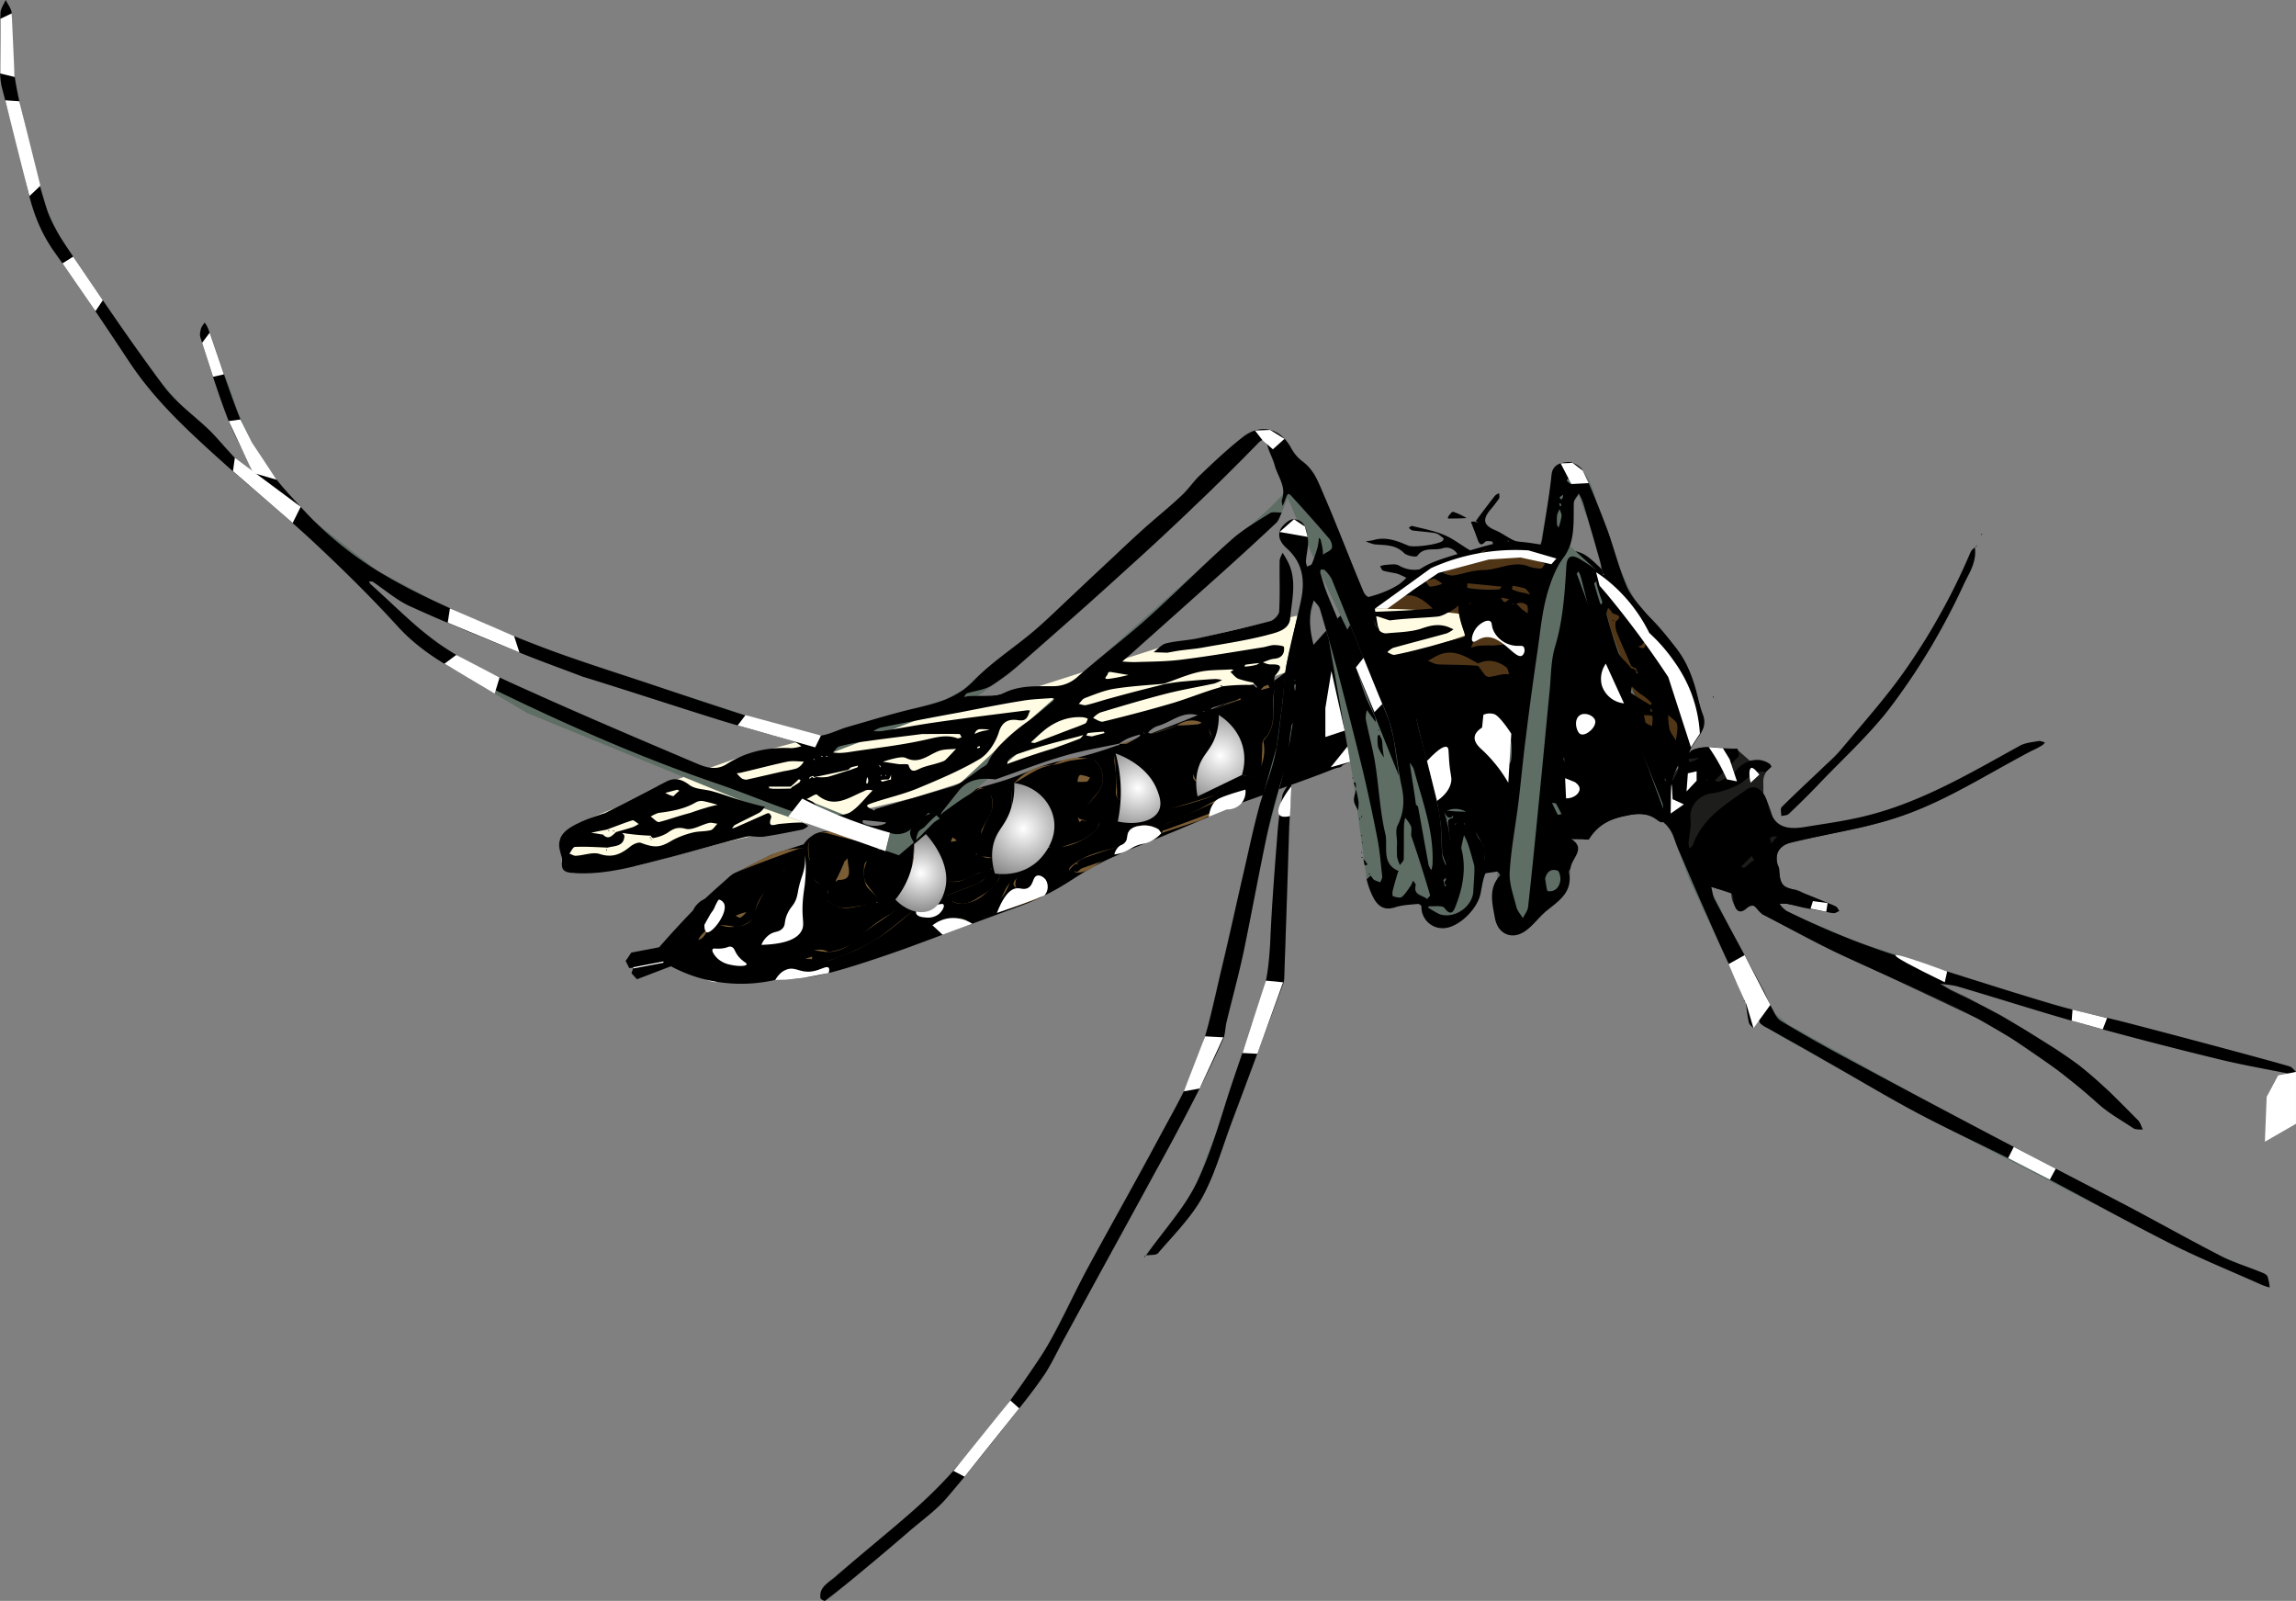 <svg xmlns="http://www.w3.org/2000/svg" xmlns:xlink="http://www.w3.org/1999/xlink" viewBox="0 0 960.11 669.33"><rect x="0" y="0" width="960.11" height="669.33" fill="#808080" stroke="none"/><defs><style>.cls-1{fill:#7a5d35;}.cls-2{fill:#503617;}.cls-3{fill:#fffce3;}.cls-4{stroke:#000;}.cls-12,.cls-4{stroke-miterlimit:10;}.cls-5{fill:#5e6e65;}.cls-6{fill:#1d1d1b;}.cls-7{fill:#fff;}.cls-8{fill:url(#Degradado_sin_nombre_4);}.cls-9{fill:url(#Degradado_sin_nombre_8);}.cls-10{fill:url(#Degradado_sin_nombre_6);}.cls-11{fill:url(#Degradado_sin_nombre_7);}.cls-12{fill:none;stroke:#fff;stroke-width:0.5px;}</style><radialGradient id="Degradado_sin_nombre_4" cx="440.75" cy="365.05" r="36.52" gradientUnits="userSpaceOnUse"><stop offset="0" stop-color="#fff"/><stop offset="1"/></radialGradient><radialGradient id="Degradado_sin_nombre_8" cx="483.59" cy="346.44" r="45.27" xlink:href="#Degradado_sin_nombre_4"/><radialGradient id="Degradado_sin_nombre_6" cx="531.57" cy="329.53" r="40.85" xlink:href="#Degradado_sin_nombre_4"/><radialGradient id="Degradado_sin_nombre_7" cx="565.98" cy="315.96" r="44.98" xlink:href="#Degradado_sin_nombre_4"/></defs><g id="Cuerpo"><path d="M391.75,353l-13.39,4.33-16.21,8.17c-1.84,1.71-3.71,3.44-5.61,5.16s-3.7,3.36-5.54,5a10.39,10.39,0,0,0-4.21,3c-2.08,2.5-1.35,4.31-3.47,8.77-1.66,3.49-2.71,3.65-2.84,5.53-.07,1.12.12,3.74,4.5,7.5,7.46,6.4,18,8.35,26.25,9a96.88,96.88,0,0,0,21.38-.75c5.65-.78,13.17-2.21,36-10.12,6.84-2.37,8.46-3,29.62-10.88,26.77-9.91,27.15-9.94,30.75-11.62,15.59-7.27,14.93-9.64,32.09-17.79,7-3.31,6.92-2.85,27.54-11.46,20.15-8.42,16.94-7.5,25.5-10.88,2.95-1.16,1.26-.44,20.52-7.42,13.63-4.94,19.27-7,26.73-10.58,4.54-2.16,8.2-4.12,10.64-5.48a184.5,184.5,0,0,1,9.8,16.2C651.93,347.56,653.33,358.07,663,363c2.74,1.4,7.18,2.87,13.92,2.12l4.8-.7a33.58,33.58,0,0,0,20.66-4,32.86,32.86,0,0,0,10.44-9.56l7.3.1a20.65,20.65,0,0,1,5.73-6.15,23.25,23.25,0,0,1,9.22-3.59c3.52-.76,6.11-1.31,9.21-.51,4.19,1.09,5.13,3.57,6.79,3,2.2-.77,1.25-5.32,3.06-13.28,1.07-4.74,2-9.06,5.19-13.46,1.73-2.42,3.3-3.74,5.85-7.79a53.32,53.32,0,0,0,3-5.49c-.33-2.08-.86-5.13-1.71-8.77-1.28-5.55-2.31-10-4.65-15a57.74,57.74,0,0,0-6.6-10.61A98,98,0,0,0,744.5,257c-23-22.9-24.07-24.88-29.39-26.39-3.76-1.07-10.37-2.12-15.31-2.91a89.28,89.28,0,0,0-9.9-1.3c-5.87-.23-10.47,1.08-19.44,3.71-11.15,3.26-16.72,4.9-21,7.91-3.61,2.55-5.56,4.84-10.86,7.59a48.55,48.55,0,0,1-9.75,3.75c-14.71,4.21-22.41,23.61-42,36.37a71.17,71.17,0,0,1-20.25,9c-9.67,4.22-18.07,7.58-24.75,10.13-2,.76-9.72,3.7-19.88,7.12a167.3,167.3,0,0,1-16.12,4.88c-5.34,1.23-6.09,1-10.5,2.25-5.83,1.61-8.34,3-14.25,5.25-6.48,2.46-9.63,3.11-15.38,4.87-20.12,6.17-20.33,10.06-37.5,14.63-12.24,3.26-18.37,4.89-22.5,4.12-1.39-.26-5.23-1.12-9,.68A12.61,12.61,0,0,0,391.75,353Z" transform="translate(-55.7)"/><path d="M595.22,339.35" transform="translate(-55.7)"/></g><g id="Manchas"><path class="cls-1" d="M341.9,390.4c-.19-.91.49-1.51,1.42-2.95,2.6-4,1.43-5.81,3.47-8.77,1.28-1.87,1.78-1.2,5.76-4.37,3.78-3,4.13-4.26,7.13-6.75,1.69-1.4,4-2.67,8.65-5.14,7.57-4.07,11.45-6.12,16.24-7.07a36.08,36.08,0,0,1,7-.68c-3.12,3.77-5.85,6.71-7.79,8.73-4.76,5-6.94,6.57-9.1,10.53a57.36,57.36,0,0,0-2.9,6c-1.14,3-1,3.7-2,4.85-1.93,2.25-5.08,2.55-7,2.74-4.93.48-5.73-1.5-8.44-.52-3.64,1.33-3.35,5.32-6.76,6C345.17,393.5,342.24,392,341.9,390.4Z" transform="translate(-55.7)"/><path class="cls-1" d="M396.7,348.66a8.67,8.67,0,0,0-2.69,3.47c-.34.82-.81,2.33.09,7.57.8,4.67,1.2,7,2.4,8.34,2,2.21,4.17,2,5.2,4.26a6,6,0,0,1,.1,4.1,12.08,12.08,0,0,0,5.37,3c2.7.63,4.69,0,8-.58a51.72,51.72,0,0,1,9.73-.62c-.9-1.09-2.17-2.63-3.66-4.5-3.21-4-3.61-4.71-3.91-5.63a10.92,10.92,0,0,1,.81-7.74c2.13-4.26,5.6-4,7.32-7.72.7-1.51,1.26-4,0-8a91.73,91.73,0,0,1-13.78,2.06c-1.9.13-4.72.26-8.72.84C400.28,347.9,398.13,348.34,396.7,348.66Z" transform="translate(-55.7)"/><path class="cls-1" d="M465.73,329.23c-4.59,3.13-8.36,5.5-10.86,7-7.28,4.46-10.73,6.07-13.76,10.35a22.86,22.86,0,0,0-3.12,6.33c-.3,3-.59,6-.89,9.06a7.74,7.74,0,0,0,3.62,1.71c1.52.24,2-.21,3.35.07,1.74.37,2.28,1.4,4.08,2.64a16.75,16.75,0,0,0,5.09,2.16c3.41.81,5.84-1,10.26-2.88,8.6-3.65,14.23-3.1,14.23-4.4,0-.72-1.69-1.77-10.12-3.1-2.2.21-3-.42-3.38-.84-1-1.25-.11-3.77,1.77-8.76.91-2.4,1.36-3.6,2.17-5.28,1.42-2.95,2.14-3.69,2.47-5.66a7.7,7.7,0,0,0-.46-4.78A7.51,7.51,0,0,0,465.73,329.23Z" transform="translate(-55.7)"/><path class="cls-1" d="M479.8,327.4a22.08,22.08,0,0,1,16.3-7.6,20.5,20.5,0,0,1,17.4-1.8,9.53,9.53,0,0,1,2.51,3.35,9.63,9.63,0,0,1,.71,5.39c-.44,3.17-2.31,5.33-5.39,8.78s-5.3,5-4.83,6.18c.24.63,1.23.88,3.2,1.37,3.72.92,5.25.49,5.6,1.23.59,1.24-2.89,4.14-4.89,5.55A25.32,25.32,0,0,1,500,354.1a15,15,0,0,1-5.1.3c-3.83-.57-6.27-2.85-9.1-5.5s-5-4.69-6.3-8.37a18.79,18.79,0,0,1-.82-8.19A20.8,20.8,0,0,1,479.8,327.4Z" transform="translate(-55.7)"/><path class="cls-1" d="M524,311.1a14.33,14.33,0,0,0-2.07,4.94c-.58,2.81.15,3.91.45,8.16.45,6.22-.82,7.8.73,9.56,1.14,1.28,2.35,1,5.64,2.13a30,30,0,0,1,7.42,3.7,128,128,0,0,0,26.93-6.89l2.5-2.2a11.69,11.69,0,0,1-7.43-2.11c-1-.72-3.23-2.39-3.27-4.69,0-1.38.77-2.14,2.68-4.61,2.87-3.73,4.31-5.6,4.72-7.19a9,9,0,0,0-2.72-8.82c-3-2.53-8-2.51-11.78.32q-5.46,1.82-11,3.61Q530.35,309.11,524,311.1Z" transform="translate(-55.7)"/><path class="cls-1" d="M563.89,296.41a20,20,0,0,1,3.28,8.64,19.72,19.72,0,0,1,0,5.32,46.32,46.32,0,0,0,1.18,6.83c.59,2.33.9,3.51,1.71,4.43,1.65,1.88,4.19,2.3,6.39,2.67a18.19,18.19,0,0,0,3.84.24,16.75,16.75,0,0,0,3-4.91,17.27,17.27,0,0,0,.65-9.86,14.87,14.87,0,0,0,2.69-3.76c1.54-3.08,1.52-5.82,1.56-8.84s.16-7.11.53-12.62c-4.83,2.65-10,5.28-15.54,7.84Q568.39,294.55,563.89,296.41Z" transform="translate(-55.7)"/><path class="cls-1" d="M467,383.6a23,23,0,0,0,7.39-8.1c1-1.94,1.56-3.76,3.41-6.2a21.49,21.49,0,0,1,4.5-4.4c-2.19,2.56-2.51,5.38-1.4,6.5s3.5.41,4.67-.15a7.69,7.69,0,0,0,3.84-5.14c.77.08,2.75.38,3.59,1.79,1.18,2-.08,5.77-4,8.21Z" transform="translate(-55.7)"/><path class="cls-1" d="M502.74,363.85c-.49-1.65,5.48-4.76,5.86-5,3.23-1.66,6.53-2.56,11.13-3.8,3.63-1,5.42-1.29,6.44-3s.22-2.61,1.33-4.23c1.49-2.17,4.39-2.55,5.5-2.7a11.19,11.19,0,0,1,7.3,1.7l-10.66,6.9c-8,3.09-12.81,5.93-15.84,8.17-1,.72-4.06,3.08-8,2.93C505.28,364.88,503,364.8,502.74,363.85Z" transform="translate(-55.7)"/><path class="cls-1" d="M544,344.22h0a119.84,119.84,0,0,0,12.12-5.36c5-2.54,7.91-4.5,13.38-6.57a66.16,66.16,0,0,1,7-2.19l-6,6.5L557.66,343l-16.36,5.32" transform="translate(-55.7)"/><path class="cls-1" d="M451.9,374.3c3.08-1.17,5.71-2.18,7.75-3,4-1.55,4.93-1.91,6.05-2.63a16.86,16.86,0,0,0,6.13-7.4,7.31,7.31,0,0,1,1.82,4.92c-.17,2.48-1.95,4-4.8,6.49-2.37,2.05-4.93,4.21-8.84,4.88-1.66.29-4,.66-6.07-.77A6.2,6.2,0,0,1,451.9,374.3Z" transform="translate(-55.7)"/><path class="cls-1" d="M445.65,386.9A17.75,17.75,0,0,1,457,383.68l3,1.22-8.1,5.18Z" transform="translate(-55.7)"/><path class="cls-1" d="M392.5,400.9a6.87,6.87,0,0,1,3.68-3.44,7.08,7.08,0,0,1,5.9.54,22,22,0,0,0,7.77-2.27c3.47-1.78,5-3.81,8.28-6.65A57.86,57.86,0,0,1,428,382.2l16-12.32,4.82.72c-5.16,4.77-9.62,8.66-13,11.54-7.11,6.06-9.86,8-11.89,9.32a83.64,83.64,0,0,1-10.76,6l-10.46,4Z" transform="translate(-55.7)"/><path class="cls-2" d="M641.42,246.55l9-5.07,10.93-6.33a18.35,18.35,0,0,0,6.25-.36c4.95-1.18,5.77-3.69,10-5.13,2.45-.84,2.66-.17,12.73.29,8.13.38,9.64,0,11,1.41,2.9,3,.4,9.76-.57,12.09l-3.93,15.47q-1.7,14.49-3.38,29l-13.78.28c-4.43-1.58-9-3.36-13.78-5.34-5.7-2.39-11-4.85-16-7.32L638.2,270.9q-3.8-8.2-7.6-16.4Z" transform="translate(-55.7)"/><path class="cls-2" d="M729.73,251.23a127.91,127.91,0,0,1,16.88,14.63c4.29,4.45,8.21,8.56,12,15a65.75,65.75,0,0,1,6,13.5L756.36,312l-15.75-12.37-15-40.88Z" transform="translate(-55.7)"/></g><g id="alas"><path class="cls-3" d="M593.14,281.12l-66.47,23.93L437.9,333.54l-79.81,18.83-35.74,9.51L295.3,365l-4.6-4.5q-.46-4.59-.92-9.19l7.6-7.1,15.6-6.42,17.21-8.88,34.19-12.08L399,307.54l72.12-16.76,19-3.86,50.17-16.07,33.92-8,24.07-5.47Q595.69,269.26,593.14,281.12Z" transform="translate(-55.7)"/><path class="cls-3" d="M630.6,254.5c5.37,0,11,.15,16.93.49,6.42.36,12.52.92,18.27,1.61l2.49,9.15-31.2,10.76q-2.61-7.38-5.23-14.78Z" transform="translate(-55.7)"/><path class="cls-4" d="M188.05,402.92" transform="translate(-55.7)"/></g><g id="patas"><path class="cls-5" d="M681.85,386.92l-2.13-13.78q1-2.77,2-5.53v-5.75l4.5-25.88a354.59,354.59,0,0,1,7.88-71.62c1.89-8.83,4-17.21,6.37-25.13l11.64-11,10.77,9.86q3.32,13,6.65,25.93L763.48,357l16.17,32,18.14,34.66,5.44,4.56,55.07,30.44L903,482.23l49.07,25.61L984.9,525.4l10.86,4.43,8.14,3.87.9,4.6-40.32-17.82L851.23,462l-51-28.87-9.37-6.75-2,3.54q-1.65-5.52-3.29-11L782.23,411,762,367.48,715.11,240l-4.5,1.88L708,278.23q1.32,28.5,2.63,57l2.19,15.57c.92,1.18,1.85,2.36,2.77,3.55l-3.07,8.25-.43,5.26q-1,2.94-2,5.89l-7.27,6.75-5.75,5.67-6.33,4.52a7.46,7.46,0,0,1-5.73-.43A7.22,7.22,0,0,1,681.85,386.92Z" transform="translate(-55.7)"/><path class="cls-5" d="M699.8,227.7q2-10.48,3.76-21.51c.52-3.26,1-6.49,1.47-9.69a7.32,7.32,0,0,1,3.29-2.77,7.4,7.4,0,0,1,5-.21,8.7,8.7,0,0,1,4.3,3.28c3.4,4.45,4.61,9.41,5.49,12.47A84.25,84.25,0,0,0,728.35,223a116,116,0,0,0,11.38,28.29q-6.69-4.87-13.37-9.76l-3.75-14.62c-2.1-7.07-3.16-10.18-3.75-11.63,0,0-1.16-2.84-2-5.68h0a17.87,17.87,0,0,0-1-2.56l-2.25,2.82c.06,1,.13,2.32.15,3.93s.06,3.58-.12,6a36.44,36.44,0,0,1-.94,6.68,32.06,32.06,0,0,1-1.72,5.16Z" transform="translate(-55.7)"/><path class="cls-5" d="M668.7,339.4l4.33,9,3.15,5.39c.16,1.83.26,3.8.24,5.89a61.89,61.89,0,0,1-1.07,11.13c-.91,2.65-1.82,5.29-2.72,7.94l-5.5,6-5.35,2.89-5.35.06a8.92,8.92,0,0,1-6.33-8.81A7.38,7.38,0,0,0,648,378a8,8,0,0,0-5.29.54l-3.83.88-4.79.07-3.34-2.87-3.57-8.9-5.7-42.1-10.15-58.33-2.63-9.08-1.61-4.71-2-2.48q-1.15,5.83-2.3,11.67-4,24.46-8,48.93-1.53,6.91-3,13.83-3.33,12.84-6.67,25.68-4.7,23.49-9.38,47-3.74,15.56-7.46,31.11c-.41,1.9-.83,3.79-1.24,5.69l-2.31,5q-14.9,28.63-29.81,57.26L510,542.69,495.7,569.21l-2.9,5-4.67,6.58-16.29,20.74-20.44,25-3,3.17-14.11,12-19.53,16.47-10.87,9-3.16,2.19-1.9-1.1c.19-1.21.37-2.41.56-3.62l3-3.66,11.81-9.37,17.44-14.82,9-7.87q3.47-3.29,6.94-6.56L467.23,600l16.69-22.5,9.69-14.66q7-13.59,14.06-27.18L517.77,517l23.34-42.6q4.83-9,9.64-18.06l4.09-8.92q1.11-3,2.23-5.89L560.82,429q7.36-31.69,14.74-63.39l9.12-36q2.43-8.69,4.88-17.38,1.07-8.07,2.14-16.15.94-9,1.9-17.9l4.14-18.39q1.77-8.33,3.56-16.64l5.43-1.87,3.57,5.43q8.15,21.29,16.31,42.57,7,17.52,14.06,35.06-1.06-7.73-2.15-15.43c-.61-2.44-1.23-4.87-1.84-7.3l-13.44-33.07q-4.74-11.73-9.46-23.45l-4.08-6.71-15.53-30.1-3,7.12-3.09,4.42L575.89,231.1l-35.91,32-27.75,24.37-24.1,21.65-56.52,48.48-66-22.9-89.43-36.54-37.35-22.28-12.61-9.7q-32.65-34.9-65.3-69.82-3.89-8.07-7.76-16.14l-8.37-22.64-3.28-10.22-2-6.31.3-3.8,1.5-2.3,2.12,4.21q2,5.53,3.94,11.06,3.93,11.07,7.87,22.13l5.82,12.75,4.68,7.5,8.82,12,38.62,42.18,17.63,15.94,9,6.75,7.68,5.06,24.94,12.57,51.19,22.12,24.56,10.5,46.5,15.38,24.38,9.75,8.81,3.37a8.39,8.39,0,0,0,3,.56,9.29,9.29,0,0,0,5.87-2.19l35.66-33.32,42.24-37.29,45.19-40.29L573,223.69l5.51-3.95,8.5-7.69,9-9.38,19.35,19,24.15,61.1,8.25,17.07q2.15,8.63,4.31,17.25a171,171,0,0,1,4.5,17.81c.7,3.57,1.25,7,1.69,10.31l.56,11.81,1.69,4.69c.68-1.87,1.37-3.75,2.06-5.62l-1.08-9.55c-.6-2.32-1.21-4.65-1.82-7a8.69,8.69,0,0,1,3.84-1.3A8.83,8.83,0,0,1,668.7,339.4Z" transform="translate(-55.7)"/><path class="cls-5" d="M615.55,229.3q-1.6-7.56-3.19-15.11l-6.75-15.64a24.44,24.44,0,0,0-3.81-4.44,41.58,41.58,0,0,1-3.43-3,36.36,36.36,0,0,1-2.93-4.13,27.16,27.16,0,0,0-3.49-4.45A11.38,11.38,0,0,0,580.49,180a13.79,13.79,0,0,0-5.67,3.21c-4.8,3.84-9.73,8.15-14.69,13-1.77,1.72-3.47,3.44-5.1,5.14-.94,1.18-2.39,2.93-4.3,4.95a99.7,99.7,0,0,1-9.64,8.62c-4.51,3.77-7.72,6.71-11.5,10.17s-3.68,3.51-10.23,9.65c-4.59,4.31-5,4.62-9.54,8.85-9.54,8.9-9.14,8.83-14.16,13.38-2.55,2.3-7.42,6.7-14,12-6.2,5-8.46,6.37-13.9,11-4,3.41-7.08,6.35-9.05,8.29l-8.09,4.35L399,307.54l-11.39-2L330,286.81l-39.35-13.19c-9.6-3.49-19.54-7.38-29.78-11.74Q248.42,256.6,237,251.15l-23.64-12.61-56.61-44.2-11.63-12.52-5.76-5.48-8-7q-4.39-5-8.77-9.92l-12.4-17.17L97.85,124.3q-5.2-7.65-10.4-15.32L80.61,98.8,75.73,88.67Q72.64,77.82,69.54,67q-3.71-16.45-7.4-32.91L60.58,18.55l0-12.95c-.83-1.87-1.67-3.73-2.5-5.6-.6,1.23-1.21,2.46-1.81,3.68l-.43,7.55.08,22.33,1.38,6.18Q60.16,50.3,63,60.88l2.58,10.5q1.39,6.09,2.8,12.19a71.67,71.67,0,0,0,13.44,26.54l11.86,17.16q8,12,16,23.93l9.94,13.19,9.24,10.08L145.24,190l17.94,15.79L184,224l34.39,24.09,7.93,5,9.71,4.36,18.52,7.85,16.59,6.8,22.72,8.75,52.26,16.92,24.71,7.44L404,314.6l59.67-23.05L477.36,282l33.56-29.43,38.25-35.25,26.63-25.69,5.43-5.81a2.62,2.62,0,0,1,2.44-1.69,2.71,2.71,0,0,1,2.25,3.19q2.6,6.76,5.34,13.61c8.8,21.91,18.16,42.68,27.85,62.32l5.25-8.81Q619.95,241.87,615.55,229.3Z" transform="translate(-55.7)"/><path class="cls-5" d="M591.9,332.9l3.3-4.53c.07,1.91.14,3.83.2,5.74l-2.7,75.29Q590,417.22,587.2,425l-24.42,66.36c-1.15,2.51-2.29,5-3.44,7.55l-4.9,7.92-8.62,10.43-6.45,7.06-4.87.55,6.8-8.35,10.31-14.07,4.5-7.87,9.75-25.13q3.28-10.39,6.56-20.81,3.2-9.93,6.38-19.87l3.93-9.38,3-12.19,1.13-13.31q1.08-17.18,2.18-34.35,1-10,1.94-20C591.29,337.33,591.59,335.12,591.9,332.9Z" transform="translate(-55.7)"/><path class="cls-5" d="M1015.8,448.2c.16-.55-1-1.48-2.6-2.3l-24.06-6.63-40.7-10.79-26.08-6.34-20.6-6-32.88-10.3-35.76-11.77c-3.33-1.09-3.23-1.35-31.52-13.35L792,376.67l-5.81-1.31q11.54,6.84,23.06,13.69l63.65,23.06,33.73,10.1,31.66,9.06,30.94,8.06,24.52,5.81,13.42,2.64c4,.79,4.39.9,4.4.85C1011.72,448.13,1000.8,500.82,1015.8,448.2Z" transform="translate(-55.7)"/><path class="cls-6" d="M764,313.37l-2.2,2.36q-2.81,3.54-5.6,7.07a31.52,31.52,0,0,0-1.92,6.81,32.39,32.39,0,0,0,.2,11.44q6.1,13.4,12.19,26.81l6.34,3.51,6.69,2.13a9.78,9.78,0,0,0,1.37,5.12c.59,1,1.48,2.42,2.64,2.41,1,0,1.24-1.1,3.15-1.88a4.68,4.68,0,0,1,2.14-.45c2.22.22,3.45,3.14,3.6,3.5l7.65,4,40.48,19.88,42.37,20,13.58,7.91,19.86,13.67,9,7.13,8.93,7.77c2,1.62,3.76,2.84,5,3.65.81.55,2.16,1.41,4.81,3.1L948,471.8l3,.43c-.36-1.21-.73-2.42-1.09-3.63L938.31,457l-13.08-11.45-9.68-6.84-13.5-8.43-9.75-5.82-14.63-7.68-6.37-3-12.75-7.5a304.2,304.2,0,0,1-35-13.5c-7.77-3.57-15-7.27-21.57-11-.68-1.32-1.37-2.63-2.06-3.94l2.44-.06,2.63.49,15.8,3.21,2,.25,2-.88-.7-1.13h0l-1.55-1.13-8.72-3.56c-3.49-1.43-3.66-1.49-4.22-1.78A11.57,11.57,0,0,0,806.7,372c-.89-.21-1.4-.17-2.53-.47a10.88,10.88,0,0,1-2.06-.75,5.89,5.89,0,0,1-1.41-1.68,8.88,8.88,0,0,1-.83-3.38c-.09-.67-.19-1.6-.23-2.73a9.24,9.24,0,0,1-.65-1.69,8.07,8.07,0,0,1-.31-2.88,6.09,6.09,0,0,1,.5-2.13,6,6,0,0,1,1.38-1.91,7.31,7.31,0,0,1,2.57-1.61c2-.52,5.27-1.32,9.25-2.24,13.88-3.23,17-3.36,25.66-5.58a152,152,0,0,0,19-6.07,186.69,186.69,0,0,0,18.47-8.71c5-2.61,10.4-5.64,14-7.65,0,0,5.8-3.26,10.84-6,3.08-1.67,4.62-2.51,5.1-2.71a18.45,18.45,0,0,0,3.47-1.78,16.11,16.11,0,0,0,1.94-1.52l-5.29.73L900,313.34,887.94,320l-12.66,6.89-21.09,9.71L833,342.87l-23.48,4.36-10.27-.7-2.35-5.11a49.16,49.16,0,0,0-2.28-6.46c-.5-1.14-1-2.21-1.54-3.2l0-3.93a7.51,7.51,0,0,1,3.39-7.23l-4.35-2.73-4.8.11-5.6-4.92-6.64-.28a21.89,21.89,0,0,0-7.27-.26A21,21,0,0,0,764,313.37Z" transform="translate(-55.7)"/><path class="cls-5" d="M800.55,340.36l.15-2.86,3.91-3.84,16.6-15.75c1.65-1.72,3.32-3.53,5-5.41q1.83-2.06,3.54-4.08l11.38-13.52,7.23-9.14,5.56-7.76,7.73-11.94,9.65-17.14,5.57-11.49,2.7-6.16,1.94-2.37a18.28,18.28,0,0,1,0,4.29,19,19,0,0,1-3.18,8.31l-5.53,11.44-9.49,17.39-7.12,11.36q-6.24,8.65-12.5,17.3-6,6.6-12,13.19-6.31,6.4-12.65,12.8l-8.12,8.34q-2.5,2.51-5.12,5l-2.06,2Z" transform="translate(-55.7)"/></g><g id="Contours"><path d="M485.8,348.9c-7-2.5-13.5-.2-19.8,2.5-1.3.6-1.5,3.8-2.2,5.8,2.1.6,4.4,1.9,6.3,1.5,4.5-.9,8.9-2.6,13.3-4,1-.3,2.2-1,3.1-.7,1.8.5,3.5,1.7,5.3,2.6-1.6.7-3.1,1.6-4.6,2.2-4.1,1.8-8.3,3.4-12.4,5.1-.4.1-1,.4-1,.7-.1,5.7-4.3,7.7-8.4,10.3-5,3.3-8,4.1-13,1.1a2.64,2.64,0,0,1-.5-1.7c4.6-1.8,9.3-3.4,13.8-5.6,1.6-.8,2.7-2.8,4.3-4.6a2.27,2.27,0,0,0,.3-1.2,3.13,3.13,0,0,0-.5,1c-2.1.5-4.4.8-6.3,1.8-5.5,3-11.1,4.8-16.3-.1-2.7-2.5-5.2-2.3-8.3-1.5a8.61,8.61,0,0,1-2.7-.3,7.57,7.57,0,0,0,.9-1.8c.3-3.5,1.9-7.9.4-10.4-3.6-5.7,1.8-6.7,3.7-9.6.6-.9,2.2-1.2,3.4-1.8-.3-.1-.6-.4-.8-.3-1.9.3-5.2.3-5.4,1.1-1.1,5-4.5,5.1-8.5,5-.7,0-1.8,1.5-2.1,2.5-.7,2.4-1,4.9-1.8,7.4a18.88,18.88,0,0,0-2-2c-.9-1-1.3-2.7-2.2-3-11.2-3.8-22.5-7.4-33.8-11.3s-22.1-8.5-33.4-12.3c-34.7-11.9-68.1-27-101-43.3-11.8-5.8-22.5-12.2-31.5-22-11.2-12.3-23.1-24-35.2-35.3-12.7-11.9-26.3-22.8-39.2-34.5-13.9-12.5-27.6-25.2-38-41s-20.8-31.1-31.6-46.4C71.9,96,68.7,86.4,66.6,76c-2.8-13.5-6.9-26.8-10.3-40.2a33.76,33.76,0,0,1-.5-7.8c-.1-7.5-.2-15,.1-22.5,0-1.8,1.4-3.7,2.2-5.5.9,1.9,2.4,3.7,2.5,5.6.3,6.5-.4,13,.3,19.3a162,162,0,0,0,3.9,21.9c3.1,13.3,6,26.7,10.2,39.8,2.1,6.8,6.2,13.2,10.3,19.2,12.7,18.8,25.4,37.6,39,55.8,5.2,7,12.8,12.3,19.2,18.5,2.9,2.9,5.5,6.1,8.3,9.1a72.66,72.66,0,0,0,5.5,5.6,31.26,31.26,0,0,0,4.2,2.9c-.7-1.5-1.2-3.1-1.9-4.5-3.1-6.4-6.6-12.6-9.1-19.3-4.1-10.8-7.5-21.9-11-32.9-.4-1.1,0-2.6.3-3.8a10,10,0,0,1,1.5-2.3,11.57,11.57,0,0,1,1.4,2.4c4.7,13.3,9,26.9,14.3,40,2.8,7,7.2,13.5,11.6,19.7,4.2,5.8,9.2,10.9,14,16.2a147.73,147.73,0,0,0,34.2,27.4c11.8,7,24.4,12.5,37,18.2,10.8,4.8,21.8,9.3,32.9,13.4,12.3,4.5,24.8,8.5,37.3,12.6,15.5,5.2,31,10.4,46.6,15.4,8.5,2.7,17.1,5.9,25.9,7.3,4.3.7,9.1-2.3,13.8-3.6,9.5-2.7,19-5.7,28.7-7.9,8.9-2.1,17-4.2,23.9-11.4,7.5-7.8,16.9-13.8,25.2-20.8,5.6-4.8,10.8-10,16.2-15,6-5.7,12-11.3,18-16.9,4-3.8,8.1-7.6,12.2-11.3,5.1-4.5,10.4-8.8,15.4-13.5,2.8-2.6,5-6,7.8-8.6,5.8-5.5,11.6-11,17.9-15.9,7.7-5.8,15.8-3.4,20.2,5.1a16.57,16.57,0,0,0,4.8,5.4c5,3.8,6.8,9.6,9.1,14.8,5.6,13,10.6,26.3,16.1,39.3,1.7,4,5,2.6,7.8,1.3a74.88,74.88,0,0,0,7.2-4.2,38.48,38.48,0,0,0,3-2.7,30.44,30.44,0,0,0-3.7-1.7c-2-.5-4-.7-6-1.3-.6-.2-.9-1.2-1.3-1.9a16,16,0,0,1,2.1-.5c1.9-.1,4.2-.6,5.7.2,5,2.9,9.5,2,14.6-.2,2.9-1.3,6.7-1,10.3-1.1a25.67,25.67,0,0,1-3.7,2.8c-.9.5-1.9,1.1-2.8,1.7,1.4.4,3,1.2,4.4,1,2.6-.3,5.1-1.2,7.7-1.7a36.76,36.76,0,0,1,5.7-.6c6.1-.3,11.8-3.9,18.1-1.5a14.81,14.81,0,0,0,5.1.9c.6,0,1.2-1.2,1.8-1.9-.7-.3-1.3-.7-1.9-.9-7.1-2.1-14-4.6-21.7-1.3-3.6,1.6-8.3.9-12.4,1.3.7-3.3-3.1-6.9-6.7-5.7s-7.9-.8-10.7,3.2c-.5.7-4.3,0-5.5-1.1-3.6-3.7-8-3.3-12.4-3.7a16.27,16.27,0,0,1-3.7-1.3,18.81,18.81,0,0,0,3.3-.5c5.1-1.5,9.8.3,14.4,2.3,2.3,1,13-.5,14.5-2,.2-.3.5-1,.4-1-1.1-.8-2.2-1.9-3.5-2.2-3.1-.5-6.4-.7-9.5-1.1-.6-.1-1.1-.7-1.6-1.1.4-.3,1-.9,1.4-.8,4.7,1.2,9.5,2,13.9,4,4.6,2,8.6,5.7,13.3,7.7,1.5.6,4.4-2.3,6.6-3.6.2-.1-.2-1.6-.3-1.6-1-.1-2.5-.4-3,.2-1.6,1.7-2.3,1-3-.7-.9-2.6-1.9-5.1-2.9-7.7a4.58,4.58,0,0,1,1.7-.1,2.27,2.27,0,0,0,1.2.3,4.05,4.05,0,0,0-.9-.5c2.6-3.6,5.3-7.1,8-10.6a5.44,5.44,0,0,1,1.8-1.1c0,.8.3,1.7-.1,2.3a58.48,58.48,0,0,1-3.8,4.9c-3.2,4-2.5,6.3,2.3,8.3,3.1,1.3,5.8,3.6,8.9,4.7a41.37,41.37,0,0,0,9.9,1.3c.3,0,.8-2.1.9-3.2,1.4-8.7,2.9-17.3,3.8-26,.5-4.5,4.1-5,6.6-5.3,2-.3,5.5,1.7,6.5,3.6,3.8,7.9,7,16.1,10.1,24.3,2.9,7.9,4.9,16.2,8.2,24,1.9,4.4,5.5,8.1,8.6,11.9,5.1,6.4,11.6,12,15.5,19.1,3.9,6.8,5,15.2,7.8,22.7,2.5,6.5-3.4,9.7-5.3,14.8a2.27,2.27,0,0,0-.3,1.2l.6-.9c6.3-3.2,12.9,0,19.4-.9,0,0,1,2.7.5,3.2-2.7,3.1-5.7,5.9-8.6,8.8-.4.5-.9.9-1.3,1.4.6.2,1.4.6,1.8.4,2.4-1.4,5.5-2.4,7-4.5,3.2-4.3,9.5-6.1,14-3,.4.2.9,1.2.8,1.3-.9.8-2.1,2.3-2.9,2.1-5-1-7,3.3-10.4,5.1a34.83,34.83,0,0,1-11.5,3.9c-5.5.6-9.6,5.4-9,10.6.4,3.4-.6,6.9-.8,10.3a5.85,5.85,0,0,0,.5,2.2c.5-.6,1.2-1.1,1.4-1.8,4.1-11,13.6-16.7,22.4-22.9,3.5-2.5,7.4.3,8.7,5.7,2,8.7,6.1,11.5,15.4,10,9.1-1.5,18.4-2.7,27.4-5.1,22.6-5.9,42.6-17.8,62.9-29,2.3-1.2,5.2-1.4,7.9-1.9a5.9,5.9,0,0,1,2.4.7c-.5.4-.9,1.1-1.5,1.3-21.4,10.7-41.3,24.6-64.5,31.3-12.7,3.7-25.9,5.9-38.9,8.8-5.6,1.2-8.4,4.3-6.8,9.8a5.78,5.78,0,0,1,.6,1.7c.3,8.5,2.9,7.2,8.7,9.5,5,1.9,10,4,15,6.1.6.3.9,1.3,1.4,1.9-.8.3-1.7,1-2.4.9-4.2-.7-8.4-1.5-12.5-2.3-2.3-.5-4.6-1.2-6.9-1.6a17.1,17.1,0,0,0-3.2,0,13.29,13.29,0,0,0,2.9,2.9,336.53,336.53,0,0,0,47.1,19.1c21.1,6.5,42.2,13.4,63.3,19.7,10.9,3.3,22.1,5.4,33.1,8.3q25.35,6.6,50.5,13.4c5.5,1.5,11.1,3,16.5,4.6,1,.3,1.7,1.5,2.6,2.3-1.2.2-2.4.8-3.4.6-10.1-2-20.4-3.8-30.4-6.3-18.8-4.6-37.7-9.5-56.4-14.7-17-4.8-33.7-10.2-50.7-15.2-2.6-.8-5.4-.9-8.1-1.3a73.44,73.44,0,0,0,7.1,4.2c15.7,6.9,30.2,16,44.6,25.3,11.9,7.7,21.5,17.8,31.4,27.8.9.9,1.2,2.4,1.9,3.7-1.3-.2-2.9.1-3.8-.5-5.2-3.4-10.6-6.4-15.1-10.5a262.78,262.78,0,0,0-64-42.4c-15.3-7.3-31-13.8-46.3-21.1-10.1-4.9-20-10.4-30-15.6a10.43,10.43,0,0,1-2.1-2.1c-1.3-1.4-2-2.5-4.3-.4-2.9,2.6-4.9,1.3-5.5-2.7-.2-1.3-.3-3.2-1-3.5a62.68,62.68,0,0,0-8.4-2.6c.5,1.8.6,3.7,1.5,5.3,6.6,12.5,13.4,24.8,20,37.2,1.5,2.8,2.5,5.7,4,8.4,1,1.8,1.9,4,3.5,5,8.4,5,16.9,9.9,25.5,14.5q31.8,17.1,63.9,34c18.7,9.8,37.6,19.5,56.3,29.3,13,6.9,25.8,14.1,38.9,20.8,5.2,2.6,10.9,4.3,16.3,6.5,1,.4,2.3.9,2.7,1.8a22.06,22.06,0,0,1,.9,4.6,28.11,28.11,0,0,1-3.1-1c-12.7-5.7-25.6-10.9-37.9-17.1-20.2-10.2-39.9-21.3-59.9-31.7-15.1-7.8-30.6-14.8-45.6-22.7-13.4-7.1-26.4-15-39.7-22.5-7.9-4.6-15.9-9-23.9-13.5a11.18,11.18,0,0,1-2.9-1.9,4.72,4.72,0,0,1-.7-1.9,6.1,6.1,0,0,0-1.3,1.5,17,17,0,0,0-.9,2.4c-.7-.8-1.7-1.5-1.9-2.4a70.74,70.74,0,0,1-1.2-8.4c0-.2.5-.2.7,0a2.27,2.27,0,0,0,1.2.3,4.05,4.05,0,0,0-.9-.5c-2.4-4.6-4.9-9-7.1-13.6q-5.1-10.8-9.9-21.9c-4.2-9.4-8.2-18.9-12.3-28.3-.7-1.6-1.2-3.2-1.8-4.8-2.6-7.6-10.1-11.1-18.5-9.6-7.1,1.4-13.3,3.5-17.1,10.2-.2.3-2.2.1-2.3-.1-.7-4.2-1.4-8.4-2-12.6a8.52,8.52,0,0,1,.4-2.3c.7.3,1.7.5,2.1,1,2.4,3.8,5.4,1.1,8.1.6.6-.1.8-1.5,1.2-2.3a21.3,21.3,0,0,0-2.5-.3,20,20,0,0,0-2.4.4c-3.8.6-5.8-1-6-4.9,0-.5-.4-.9-.6-1.4-.1.5-.3.9-.4,1.4-1,6.8-2,13.6-2.9,20.4,6.2,4,.3,7.9-.3,11.8-.1.7-.8,1.5-.7,2.1,1.6,8-3.8,11.7-9,15.8-3.3,2.5-5.6,6.1-8.9,8.5-5.7,4.3-11.9,1.7-13.1-5.3-1.1-6.1-2.8-12.3,2.2-17.7.1-.1-.9-1.7-1.3-1.6-1.7,0-4.4-.1-4.8.7-1.2,2.7-1.5,5.7-2.1,8.6-1.3,6.1-8.1,13-14,14.2a8.87,8.87,0,0,1-10.7-9c0-.3-.9-1-1.3-1-3.3.4-6.8.4-9.9,1.5-4.4,1.4-7-.6-8.8-3.9a33,33,0,0,1-2.9-7.8c0-.2,1-.9,1.6-1.6.5.4.9,1.3,1.5,1.8a27.73,27.73,0,0,0,2.6,1c.3-.9.9-1.7.8-2.5-.6-5.2-1-10.5-2-15.7-1.8-9.3-3.8-18.7-6-28-3.5-14.5-7.3-29-11-43.4-2.2-8.2-4.6-16.4-7-24.6-.4-1.4-1.7-2.5-2.6-3.7a31.91,31.91,0,0,0-1.3,4.4c-1.3,8.8,2.1,16.9,4.2,25.2,1.7,7.2,3.2,14.4,4.7,21.6.2.7.4,1.8,0,2.1-5.2,4.4-10.6,8.7-15.9,13.1-1.4,1.1-3.3,2.3-3.8,3.8-2.6,8.8-5.2,17.6-7.2,26.5-3.6,16.8-6.6,33.6-10.1,50.4-2.1,9.9-4.8,19.6-7.2,29.5-.5,2.4-.4,5.1-1.5,7.3-3.9,8.6-8,17.1-12.3,25.4-5.2,10.1-10.5,20-16,29.9-12.6,23.1-25.3,46.2-37.9,69.3-2.7,4.9-5,10-8,14.7-3.7,5.5-7.8,10.8-12,16-9.7,12.2-19.2,24.5-29.4,36.3-4.5,5.2-10.4,9.3-15.7,13.9-6.6,5.7-13.2,11.3-20,16.9q-7.35,6.15-15,12c-.3.2-1.8-.6-1.9-1.1-.7-4.7,3.5-6.5,6.1-8.8,10.3-9.1,21.1-17.7,31.4-26.7,21.2-18.4,37.9-40.7,53.5-63.8,8.2-12.2,13.9-26.2,21-39.2,9.8-18.1,20-36,29.7-54.2,5.7-10.6,11.9-21.1,16-32.4,4.5-12.5,7.1-25.7,10.2-38.7,3.2-13.2,6-26.5,9.1-39.8,2-8.8,3.9-17.7,6.2-26.4,1.9-7.2,4.9-14,6.6-21.2,1.6-6.9,2.2-13.9,3.1-20.9.8-6,.8-12.1,1.9-17.9,1.6-8.6,3.9-17,5.8-25.5,2.1-8.9,1.7-17-5.8-23.6-2.4-2.2-4.3-5.4-1.8-8.8,1.2-1.5,3.4-3.4,5-3.2,4.5.3,5.4,4.5,5.8,8,.4,3.1-.6,6.3-.8,9.5a6.35,6.35,0,0,0,.5,2.3c.7-.4,1.8-.6,2-1.2a57.78,57.78,0,0,0,2.4-7,23.2,23.2,0,0,0,.5-3.8c.2.2.6.4.7.6.3,1.2.6,2.4.8,3.7a11.84,11.84,0,0,1,.2,2.7c1.3-.9,3.1-1.5,3.7-2.7.4-.9-.2-2.9-1-3.9-5-5.9-10.2-11.7-15.4-17.4-1.8-2-2-1.9-3.1,1.1a20.29,20.29,0,0,1-1.1,2.6c-.1-.9-.5-2-.2-2.8,1.9-5.5-1.9-9.7-3.1-14.4-.7-2.7-2.2-5.2-2.9-7.8-.8-3-1.8-3.6-4.1-1.2-7.2,7.3-14.4,14.6-21.8,21.7-10.2,9.8-20.4,19.5-30.9,28.9-15,13.7-30.2,27.1-45.5,40.5a99.89,99.89,0,0,1-13.3,10.2c-3,1.8-6.8,2.1-10.2,3.2-.5.2-.8,1-1.2,1.5l1.7-.3c5.2-.4,10.9.5,15.3-1.5,6.8-3.2,13.5-2.6,20.4-2.7a15,15,0,0,0,10.3-4.1c9.5-8.3,19.6-15.9,28.9-24.2,11.9-10.7,23.1-22.1,35-32.7,4.9-4.4,10.7-7.8,16.3-11.3,1.3-.8,3.3-.2,5-.3-.8,1.5-1.2,3.3-2.4,4.4-7.5,7-15.1,14-22.8,20.9q-18.75,16.8-37.5,33.5c-1.3,1.2-2.7,2.3-4,3.5,2,.1,4,.3,6.1.2,6.2-.2,12.5-.2,18.7-1,11.2-1.4,22.4-3.3,33.6-5.1,1.7-.2,3.3-.9,5-1,1.5,0,4.1.3,4.2.8.4,2.7-.9,4.6-3.8,4.9a8.56,8.56,0,0,0-2.3.5c-.9.3-1.8.7-2.7,1a10.14,10.14,0,0,0,2.8.9c4-.1,6.2.2,2.4,4.6-1,1.1.2,4-.3,5.9-1.9,6.8,1.7,14.7-4.4,20.7-1,1-.7,3.3-.8,5.1-.2,2.3,0,4.8-.6,7-.9,3.1-2.6,4.4-6.5,3.2s-7.7-1.4-8.1-7.1c-.1-1.4-4.3-2.6-6.3-4.1a2.27,2.27,0,0,0,.3-1.2,3.13,3.13,0,0,0-.5,1,94,94,0,0,0-6.9,10.8c-1.2,2.3,1.4,3.4,3.1,4.1s3.4.6,5,1.1a8.69,8.69,0,0,1,2.6,1.6c-.8.7-1.5,1.9-2.5,2.2-7,2.2-14,4.2-21,6.4-3.2,1-5.9,1.3-9-1.1-2.1-1.7-5.3-2.4-8.1-3.1s-2.1-2.6-2.2-4.5c-.3-5.1-.8-10.3-.9-15.5-.1-1.1,1.2-2.4,2.1-3.8,1.2-.2,2.4.1,3.2-.3a52.35,52.35,0,0,0,5.1-3c.1-.1.1-.5.2-.7a41.62,41.62,0,0,0-5,1.6,20,20,0,0,0-3.7,2.2c-8,1.7-16,3-23.7,5.3-9.5,2.8-18.6,6.4-27.9,9.6a1.7,1.7,0,0,1-1,0c-5.7-.6-11,.1-14.8,5.1-2.2,2.8-4.4,5.6-6.9,8.7a2.27,2.27,0,0,0-.3,1.2l.6-.9c3.7-2.6,7.3-5.4,11.2-7.7,2.1-1.3,5.1-3.1,6.6-2.4,3.3,1.5,4,7.4,2.1,10.7-1.1,2.1-2.4,4.3-3.5,6.5a7.77,7.77,0,0,0-.2,1.6c.3-.1.6-.1.7-.2a60.92,60.92,0,0,1,4.8-5.5,15.64,15.64,0,0,1,.9,1.7c2.5-.4,5.2-.4,7.2-1.7.7-.4-.7-3.9-.8-6a35.28,35.28,0,0,1,0-6.5c.1-1,.3-2.6,1-3,5.3-2.8,10-6.8,16.3-7.6,2.8-.3,5.4-1.6,8.2-1.9,3.1-.4,7.5-1.4,9.2.1a9.59,9.59,0,0,1,1,13.6c-2.7,3.3-5.4,6.7-8,10.1-.2.3.4,1.4.7,2.1.3-.3.8-1,1-.9,2.4,1.1,6.6-2.9,7.1,1.4.3,1.9-3.6,4.8-6.2,6.4s-6.1,2.2-9.1,3.4c-.5.3-.8,1.3-1.2,2,.4.2.9.5,1.4.8a9.14,9.14,0,0,1,1.4.7c-.4.3-.7.9-1.1,1-2.2.1-4.4.2-6.6.2a3.45,3.45,0,0,1-1.1-.5,5.78,5.78,0,0,0,1.4-.5c1.1-.7,2.3-1.5,3.4-2.3a8.08,8.08,0,0,1-2.7-1.1c-2.6-1.8-5.1-3.7-7.9-5.8a1.45,1.45,0,0,0-1.2.3m-90.5-24a.49.49,0,0,1,.5.5,2.8,2.8,0,0,1,1.5-.5,17.72,17.72,0,0,0,4.6-.1c3-.8,5.9-1.9,9.4-2.9,1-.4,2-.7,3-1.1.1-.1.1-.5.2-.7-1,.3-2,.4-3,.8-.3.1-.5.6-1.2,1-4.5,1-9,2-14,3a.49.49,0,0,1-.5-.5c-.4.1-.7.3-1.5.5a2.77,2.77,0,0,0-.1.9,2.1,2.1,0,0,1,1.1-.9m185.5-38.5a1.93,1.93,0,0,1-1-1,44.71,44.71,0,0,1-6.3-1.6c-1.3-.6-2.2-1.9-3.3-2.9.5-.2.9-.5,1.4-.7-.5-.1-.9-.4-1.4-.3-4.4.3-9,.1-13.3,1.1-4.9,1.1-9.5,3.2-14.6,4.9-7,.6-13.9,1-20.8,2.1-4.2.7-8.2,2.4-12.2,3.9-1,.4-1.7,1.6-2.5,2.4,1,.2,2.2.7,3.1.5,3.5-.8,6.8-2,10.3-2.9,7.5-2.1,15-4,23.1-6,2.5-.4,5-.8,7.5-1,4.4-.4,8.8-.8,13.1-1a13.51,13.51,0,0,1,2.8.4,14,14,0,0,1-3.3,1.5c-6.5,1.4-13.1,2.5-19.5,4.1-9.4,2.4-18.8,5.2-28.1,8a9.62,9.62,0,0,0-3,2.3c1.4.6,3,1.8,4.2,1.5,9.9-2.4,19.8-5,29.6-7.9,6.5-2,12.8-4.6,19.2-6.4a2.8,2.8,0,0,1,1.5-.5,86.55,86.55,0,0,1,12.5-.5c.3.1.6.3,1,1h.9a2.25,2.25,0,0,1-.9-1m159-7a4.21,4.21,0,0,1-2-1c-2-4.7-4.1-9.3-6-14a8.63,8.63,0,0,1-.5-4.5c4-3.1-1.1-2.7-1.6-3.9-.3-.8-1.1-1.3-1.6-2-.2,1.1-.8,2.2-.5,3.1a163.08,163.08,0,0,0,4.9,15.9c1,2.2,3.5,3.9,5.3,6.4a3.43,3.43,0,0,1,2,1,5,5,0,0,0,.2,1.2,1.85,1.85,0,0,0,.7-.2,7.66,7.66,0,0,1-.9-2m-80.5,88.5c.1.6.3,1.3.5,2.5h.9a2.25,2.25,0,0,1-.9-1,1.84,1.84,0,0,1,.5-1.5v-1a3.07,3.07,0,0,1-1,1m3-26a1.84,1.84,0,0,1-1.5-.5c-2.5-3.2-.2-2.5,1.7-2.3,2.1.2,4.1.2,6.2.3-1.5-4,2.5-4.9,4.2-7,.8-1,3-.9,4.6-1.3,0,1.2.3,2.5-.1,3.5a64.13,64.13,0,0,1-3.5,7.5c-1.8,3.5-1.6,6.6,1.1,9.6a7.23,7.23,0,0,1,1.6,3.8,22.21,22.21,0,0,1-.3,4.4,32.31,32.31,0,0,0,2-4.2,17.49,17.49,0,0,0,.5-3.3c.6-5.7.9-11.5,2.2-17.1.9-3.5.3-5.9-2.6-7.1-3.3-1.4-6.3-.1-8.7,2.8-1,1.2-2.7,2.7-4,2.7-2-.1-5.3-1.1-5.7-2.4a107.13,107.13,0,0,1-3.7-18.4c.1-1.1.4-2.2.4-3.3a7.54,7.54,0,0,0-.8-2.4,21.12,21.12,0,0,1-.2,2.6,4.31,4.31,0,0,1-1.4,2.1c-4.9-2.3-2.5-6.6-2.1-9.8.4-4.1,2.5-8-.4-11.9a5.56,5.56,0,0,1-.5-2.3,11.11,11.11,0,0,0-1.3,2.7c-.3,1.9,0,3.9-.4,5.8-.3,1.3-1.9,2.6-1.7,3.7,1,5.1,2.6,10.2,3.8,15.3,2.1,8.3,4.4,16.6,5.9,25,1,5.5.7,11.3,1.2,17,.1,1.5.9,2.9,1.4,4.4.5-1.4,1.4-2.8,1.5-4.2a75.28,75.28,0,0,0,0-9.5c-.1-1.8-.6-3.5-.4-5.2a5.29,5.29,0,0,1,2-1v-1a3.07,3.07,0,0,1-1,1m-235-16c-1.1,0-2.2.1-3.3.2.2.3.5.8.6.7,1.1-.2,2.1-.6,3.7-.9v-2a4.71,4.71,0,0,1-1,2m296.5-5.5a3.75,3.75,0,0,0-1-.1,2.73,2.73,0,0,1,1,1.1c.3.8.6,1.6,1,3h.9a2.25,2.25,0,0,1-.9-1,15,15,0,0,1-1-3m9-68h.9a2.25,2.25,0,0,1-.9-1l-2.4-2.4a6.42,6.42,0,0,0-.6,1,12.1,12.1,0,0,1,3,2.4m-10.5-8.5c.8,2.7,1.6,5.5,2.5,8.3,0,.2.4.4.6.6.1-.5.4-1,.3-1.3a60.31,60.31,0,0,1-2.4-7.6v-1a3.07,3.07,0,0,1-1,1m-27.5,4.5h.9a2.25,2.25,0,0,1-.9-1c-.5-.5-.9-1.2-1.5-1.4a40.33,40.33,0,0,0-5-1.1l-.4,1.5a22.53,22.53,0,0,0,4.4,1.4,8.24,8.24,0,0,1,2.5.6M572.3,292.9c-3.2,1-6.4,1.9-9.6,3-.3.1-.5.5-.7.7.3.1.6.3.9.2,3.3-1.3,6.6-2.6,10.4-3.9l1.2-.3a1.85,1.85,0,0,0-.2-.7,12.11,12.11,0,0,1-2,1m-186,36h-9.1c.1.3.1.9.2.9,3,0,6,0,9-.1.1,0,.2-.6.8-.8,1-.6,1.9-1.2,2.8-1.8.2-.2.3-.7.5-1-.3-.1-.8-.3-.9-.2a33.9,33.9,0,0,1-3.3,3m369.5-47.5c-.9-1.9-1.7-3.7-2.5-5.5-.2.2-.6.5-.5.6a46.08,46.08,0,0,0,1.5,5.3c.1.2,1,.1,1.5.6,1.2,3.9,2.5,7.8,3.7,11.8.5,1.4.9,2.9,1.5,4.3.2.5.9.9,1.3,1.3a3.92,3.92,0,0,0,.4-1.8c-.3-6.3-2.8-11.5-6.9-16.6m-82-3c1,1.3,2,2.8,3.1,4.1a2.9,2.9,0,0,0,1.8.5c1.9-.3,3.8-.8,5.6-1.1a20.83,20.83,0,0,1,2.5,0c-.4-1-.5-2.4-1.3-3-3.6-2.6-7.6-3.5-11.7-1.5-5.2-2.9-10.3-6.3-16.6-3.5-1.5.7-3,1.6-4.4,2.4,1.4.5,2.8,1.4,4.3,1.5,5.5.2,11.1.1,16.7.6m-8,41a19.83,19.83,0,0,1-1.5,4.5,2.77,2.77,0,0,0-.1.9,2.1,2.1,0,0,1,1.1-.9c1.5-1.6,3.3-2.9,4.4-4.6,6.2-9.1,5.4-11-5.4-12.3-1-.2-3.4,1.6-3.3,2.3.2,3.8-2.4,9.2,4.8,10.1m60-79h.9a2.25,2.25,0,0,1-.9-1c-.4-1.7-.6-3.5-1.1-5.1-2.3-8.1-4.6-16.1-7-24.1a27.56,27.56,0,0,0-1.8-3.9c-.7,1.3-2,2.6-2.1,4-.2,7.8.7,16.1-4.2,22.7-3.3,4.4-5.1,9.4-6.6,14.2-2.3,7.7-3.1,15.8-4.2,23.8-1.8,12.3-3.5,24.6-5,36.9-1.2,9.1-2,18.2-3.1,27.3-1.2,9.8-3.1,19.5-3.7,29.3-.3,4.9,1.6,9.9,2.8,14.7.4,1.7,1.8,3.1,2.7,4.7.8-1.6,2-3.1,2.2-4.7,1.8-16.3,3.4-32.6,5-48.9,1.4-14.1,2.7-28.3,4.1-42.4.5-5.9.5-12,2.2-17.6,3.3-11,4-22.2,4.7-33.5.2-4,1.9-5.1,5.2-3.3a68.13,68.13,0,0,1,9.9,6.9M299.3,282.9c-8.8-3.4-17.7-6.5-26.4-10.1-15.4-6.3-30.8-12.5-45.9-19.4-5.5-2.5-10.2-6.7-15.3-10.1-.5-.3-1.2-.1-1.7-.2a3.88,3.88,0,0,0,.6,1.1c10.1,8.9,19.5,18.9,30.6,26.3,11.4,7.6,24.2,13.2,36.7,18.8,22.1,10,44.5,19.5,66.9,29,4.7,2,9.7,4.5,14.9,1.1,8.2-5.2,17.3-7.1,26.9-6.6a15.58,15.58,0,0,0,4.2-.8,16.68,16.68,0,0,0-3.3-2.1c-10.5-3.1-21.2-5.8-31.7-9.1-18.6-5.8-37-11.9-56.5-17.9m346.5,66.5c0-1.4.3-2.8-.1-4a16.72,16.72,0,0,0-2.4-3.5,17.73,17.73,0,0,0-.5,3.2c-.1,4.7,0,9.4-.1,14.2-.1.8-1.1,1.6-1.6,2.4a16.13,16.13,0,0,1-1.2-3.5,54.19,54.19,0,0,1,0-5.7c0-2.5-.8-5.3.2-7.3,2.7-5.4,3-10.7,1.7-16.5-1.7-7.9-2.2-16.1-4.2-23.9-1.5-6.1-4.5-11.8-6.9-17.6q-9-22.5-18.1-45a14.77,14.77,0,0,0-2.9-3.8c-.3-.3-1.1-.3-1.6-.3a2.06,2.06,0,0,0-.3,1.3c.9,2.9,1.7,5.9,2.8,8.8,3.1,7.5,6.4,15,9.5,22.5a45,45,0,0,1,1.6,4.8c1.5,4.8,2.8,9.6,4.5,14.2,1.2,3.5,3,6.7,4.5,10.1a4.87,4.87,0,0,1,.2,2.1c-.4-.6-.8-1.1-1.1-1.6-.9-1.2-1.7-2.3-2.5-3.4a11.8,11.8,0,0,0-.5,3.7c1.2,6.1,2.9,12.2,3.9,18.3,1.6,9.9,2,20.1,4.3,29.8,1.2,5.2-1.9,12.4,5.6,15.5a1.61,1.61,0,0,0-.4.7c-.7,2.3-1.4,4.7-2,7.1-.3.9-.3,2.5,0,2.7,1.2.4,3,.9,3.7.3,1.5-1.2,2.6-3.1,3.8-4.8a17.6,17.6,0,0,0,.9-2c.4.6,1.2,1.4,1.1,1.9-1.1,4.3,2.9,4.1,4.8,5.8.4-.6,1.3-1.3,1.2-1.7-2.4-8.1-4.9-16.2-7.9-24.8M421.3,338.9c.2-.3.4-.7.7-.7,10.8-3.2,21.6-6.3,32.4-9.5a16.23,16.23,0,0,0,4.1-2.2c2.5-1.6,4.9-3.4,7.3-5.2,1-.7,2.4-1.2,2.9-2.2a27.78,27.78,0,0,1,6.1-8.5A76.12,76.12,0,0,1,485,302c3.8-2.6,7.2-5.8,10.8-8.7.4-.3.5-.7.8-1.1-.5-.1-.9-.4-1.4-.3-4,.3-8,.4-12,1.1-8.8,1.4-17.6,3.2-26.4,4.9-11,2-21.9,4.1-32.9,6.3a12.83,12.83,0,0,0-2.9,1.4,12.29,12.29,0,0,0,3.3.1c7.8-1.2,15.6-2.7,23.4-3.8,12.5-1.8,25-3.3,37.4-4.9a6.6,6.6,0,0,1,1.4.1,3.7,3.7,0,0,0-.5,1.1c-.8,2.1-1.5,3.4-4.6,2.9-3.3-.5-6.5.1-8,5-1.3,4.2-4.4,9.1-8.1,11.3-8.3,4.9-17.4,8.7-26.3,12.4-6.2,2.5-12.7,3.9-19,6.1-2.5.9-2.4,1.2,1.3,3m298.5-85.5c-1-4.1-2-8.2-3.1-12.3a8.75,8.75,0,0,0-1-2.2c-.3.6-.9,1.2-.9,1.8.1,4.8-.6,9.9.8,14.3,4.4,13.4,9.6,26.6,14.7,39.8,3.6,9.5,7.5,18.9,11.2,28.3,1.8,4.5,3.3,9,5.4,13.3.7,1.5,2.9,2.3,4.4,3.4-.2-1.5,0-3.1-.6-4.4-3.9-10-8.1-19.9-11.9-30-6.5-17-12.7-34-19-52m-83,6-4.5-1.5a5,5,0,0,0-1.5-.2c-1.4,2.9,1.6,7.4,4.7,7.1,5.1-.5,10.5-.5,15.2-2.2,3.5-1.2,6.5-1.7,9.9-.7,1,.3,1.9.8,2.9,1.2a11.65,11.65,0,0,1-2.8,1.7c-7.5,2.1-15,4-22.5,6.1a10.05,10.05,0,0,0-2.4,1.8c1,.4,2.1,1.2,3,1.1,4.3-.8,8.6-1.9,12.8-3,4.8-1.2,9.5-2.8,14.3-3.8,2.4-.5,3-.9,1.9-3.3a34,34,0,0,1-2-7.1,13,13,0,0,1-.2-3.4,19.41,19.41,0,0,1-2.9,2.1c-1.9,1-3.9,2.3-5.9,2.5-6.5.6-13,.7-20,1.6m35.4,102.5c-.8-2.9-1.6-5.8-2.5-8.6a30,30,0,0,0-1.8-4.1c-.4,1.6-.8,3.3-1.1,5a3.64,3.64,0,0,0,.2,1.4c1.8,7.8.4,15.4-2.4,22.7-.6,1.5-1.7,5.7-4.9,1.3-.9-1.1-4.1-.6-6.2-.7-.2,0-.5.3-.7.5a46.17,46.17,0,0,0,4.8,2.8c6.3,2.2,13.9-3.1,14.2-9.6.1-3.4.6-6.8.4-10.7m-230.9-55c-7.8,1-15.5,1.9-23.2,3a85,85,0,0,0-11.2,2.1c-1.1.2-2,1.7-2.9,2.6a18.29,18.29,0,0,0,3.3.2,32.93,32.93,0,0,0,4.4-.5c9.9-1.5,19.8-2.6,29.6-4.7,5-1,9.7-2.8,14.8-.9.5.1,1.1-.3,1.7-.4-.3-.5-.6-1.4-.9-1.4-4.9-.1-9.8,0-15.6,0m-23.5,23.5a5.94,5.94,0,0,0-.8.4c-6.4,2.6-12.6,7.6-19.7,1.4-.5-.4-2.8,1.2-4.3,1.9a18.89,18.89,0,0,1,2.5,1.1c.7.4,1.1,1.3,1.8,1.7,4.4,2.3,9,5.6,13.8,2.8,3.6-2.2,6.3-6,9.5-9.2a5.14,5.14,0,0,0-2.8-.1m230,6c.3.3.8.6.9,1,1.5,8.1,2.9,16.2,4.4,24.3a10.6,10.6,0,0,0,1.1,2.1,8,8,0,0,0,.5-2.1c.8-14-4.3-26.9-7.8-40.1a11.1,11.1,0,0,0-1.7-2.7c.2,1.1.3,2.2.5,3.4.6,4.3,1.4,8.7,2.1,14.1m20-41c-.4-.6-.7-1.1-1.1-1.6-2.7-4-3.9-10.1-11-8-.6.2-1.3.3-1.9.5a17.88,17.88,0,0,1,1.3,1.4c1.6,1.9,3.3,3.8,4.8,5.9a2.72,2.72,0,0,1,.2,2.3c-2,2-.8,2.5,1,3a34.13,34.13,0,0,1,4.6,1c1.3.4,2.6,1,4,1.5-.4-1.4-.8-2.9-1.3-4.3a4.62,4.62,0,0,1-.6-1.7m-218,23a4.49,4.49,0,0,0,1.2-.6c1.5-1.5,3-3.1,4.5-4.7-2.3.2-4.8.1-7,.8-4.5,1.6-8.4,5.8-14,3-1.1-.5-2.9-.2-4.3.1a46.08,46.08,0,0,0-5.3,1.5c2.2.3,4.5.7,6.7,1,1.4.1,3.8-.2,4,.3,1.2,4,3.3,2.1,5.6,1.2,2.6-1,5.4-1.4,8.6-2.6m-58,0c-2.4,0-4.8-.4-7.1.1-6.1,1.3-12.1,2.9-18.1,4.3a15.05,15.05,0,0,1-2.8.5,10.9,10.9,0,0,0,2.4,2.4,3.57,3.57,0,0,0,2.5.1c5-1.1,10-2.3,15-3.4a41.93,41.93,0,0,0,5.1-1.1,6.46,6.46,0,0,0,3-2.9m263-64c-4.6-4.3-9.2-7.8-15.8-3.6-2.6,1.6-5.6,2.5-8.4,3.7a9.06,9.06,0,0,0-1.6,1.1,5.54,5.54,0,0,0,1.8.2c7.8-.3,15.6-.6,24-1.4m25,54c0,2.3-.6,4.8.1,6.9a8.41,8.41,0,0,0,4.3,4.4c3.3,1,3.5-1.6,3.6-4.1.4-8.4-1.2-10.1-8-7.2m-192,1a9.43,9.43,0,0,0-1,1,5.24,5.24,0,0,0,1.7.2c4.9-1.9,9.7-3.7,14.6-5.6,2.2-.8,4.4-1.6,6.4-2.5.6-.3.8-1.3,1.1-2a6.64,6.64,0,0,0-2-.6c-8.3-.6-14.8,3.4-20.8,9.5m8.5,3.5c3.6-1.3,7.2-2.6,10.8-4,.6-.2,1.1-1,1.6-1.6-.6.2-1.3.4-1.9.6-4.3,1.1-8.7,2.2-13,3.4s-8.7,2.6-13,4.1a10,10,0,0,0-3.4,2.4c-.4.3-.4,1.1-.5,1.7a5.91,5.91,0,0,1,1.4-.6c5.6-2,11.3-4,18-6m51.5-9.5c2.9-.2,5.9-.2,8.9-.6,1-.1,2-1.1,3.1-1.6-1.3-.8-2.4-2-3.8-2.3-6.3-1.5-10.9,3.3-16.4,4.7a9.15,9.15,0,0,0-2.8,1.7,5.24,5.24,0,0,0-1,1.1c.6.1,1.2.6,1.7.4a94.83,94.83,0,0,0,10.3-3.4m13,0a26.63,26.63,0,0,0,2,5.6c.9,1.5,2.3,2.5,3.5,3.8.5-1.9,1.6-3.8,1.3-5.5a44.44,44.44,0,0,0-2.9-8.7c-.1-.3-1.6-.5-1.8-.3a16.64,16.64,0,0,0-2.1,5.1m192,18a14.41,14.41,0,0,0-.9,4.5c0,.7,1.5,1.3,2.3,2,1.2-2.4,3.4-4.8,3.3-7s-2.6-4.2-4.4-6c-.5-.4-2.1.2-3.2.3a18.11,18.11,0,0,1,1.8,2.1,15.29,15.29,0,0,1,1.1,4.1m-73.5-51.5a12.1,12.1,0,0,0,1.9-.1c1.2-.1,2.3-.2,3.5-.4l-2.2-2.5c-2.8-3-6.2-1-9.2-.8-.9,0-1.7,3-2.5,4.7a18.73,18.73,0,0,1,3.4-.8,38.18,38.18,0,0,1,5.1-.1m-84.1,37c-.1,1.5-.4,3.1-.4,4.7a17,17,0,0,0,.4,2.2c.8-.4,2.1-.7,2.3-1.3a67.06,67.06,0,0,0,3.1-9.6c.2-.5-1.4-2-2.1-1.9a3.53,3.53,0,0,0-2.6,2c-.5.9-.1,2.2-.7,3.9m106.6,60.5c.4,1.8.6,5.1,1.2,5.2,3.1.4,4.9-1.8,5.2-4.7.1-1.3-.4-3.6-1.2-3.9-2.1-.7-4.3-.2-5.2,3.4m-19-121a10.63,10.63,0,0,1,.9-1.1c-4.8-.5-9.6-1-14.4-1.4a11.38,11.38,0,0,0,0,1.9,55.6,55.6,0,0,0,13.5.6m-41.5,31.5a27.25,27.25,0,0,0-2.5,2.3,17.29,17.29,0,0,1,3.1.7,61.37,61.37,0,0,1,5.9,2.5c1.2.7,2.3,1.6,3.5,2.4-.3-1.5-.2-3.3-.9-4.6a6,6,0,0,0-3.4-2.3c-1.7-.4-3.5-.4-5.7-1m79.5,41.5c-.2-.8-.2-2.3-.4-2.3-3.6-.2-7.3-.2-10.9-.2a3.71,3.71,0,0,0,.4,1.5c2.9,4.3,6.7,1.9,10.9,1m32.5-20.5a29.4,29.4,0,0,0,.5,5.9c.5,1.7,1.8,3.2,2.7,4.8.3-2.3.9-4.6.5-6.7-.2-1.4-2.1-2.4-3.7-4m-42-4a3,3,0,0,0,.5.7c1.3,1.9,2.6,3.8,4,5.7-.4-2.2-.5-4.5-1.1-6.6a17.21,17.21,0,0,0-2-3.8,9,9,0,0,0-1.4,4m30-5c-1.1-1-2.2-1.9-3.2-2.9-.1,1-.7,2.5-.3,2.8,2.6,1.8,5.4,3.4,8.1,5,0,0,.6-.7.5-.7a20.08,20.08,0,0,0-5.1-4.2m-315,54c-3.2-.4-6.4-.7-9.6-1-.1,0-.5.8-.3,1,1.1,1.7,8.6,2,9.9,0m309-15a40.48,40.48,0,0,0,4.9-.1c.5-.1,1-.7,1.6-1.1-1.2-1-2.6-2.8-3.6-2.6-1.3.3-2.3,2.1-2.9,3.8m-293.1,17c-.8.6-2,1.1-2.5,2a9,9,0,0,0-.9,3.4,12.88,12.88,0,0,1,1.7-1.6c1.8-1.9,3.7-3.8,5.6-5.7a16.68,16.68,0,0,1,2.6-1.7,17.42,17.42,0,0,0-1.4-1.4,27.25,27.25,0,0,0-2.5,2.3c-.7.7-1.4,1.4-2.6,2.7m280.1-49c3.1-3,1.1-5.5-.9-7.9a16.88,16.88,0,0,0-3.1-2.1,14.65,14.65,0,0,1,1.4,2.8c.8,2.2,1.4,4.4,2.6,7.2M518.8,281.4c.9.6-2.9,2.9.8,2.4a70.76,70.76,0,0,0,8-1.6c-2.6-.4-5.2-.9-7.9-1.3-.1-.1-.3,0-.9.5m136.5-39.5c-1.2.4-2.4.7-3.5,1.1.7.9,1.4,2.4,2.1,2.3a18.44,18.44,0,0,0,4.9-1.2,11.76,11.76,0,0,0-3.5-2.2m73.5,60.5c-1.2,1.4-2.6,2.7-3.3,4.4-.3.8.6,2.2,1.1,3.3,0,.2,1.1.1,1.1,0a38.52,38.52,0,0,0,1.1-7.7m-84.5-12.5c.5-.8,1.7-2,1.4-2.4a50.67,50.67,0,0,0-3.6-4.5,29.67,29.67,0,0,0,.7,4.3,6.58,6.58,0,0,0,1.5,2.6m99.5,12.5,2.7,1.2c.1-1.4.5-2.9.1-4.2-.2-.4-2.3-.3-3.5-.4.2.8.4,1.6.7,3.4m-54-50c.8.8,1.5,1.6,2.4,2.4.8.6,1.6,1.1,2.4,1.7-.1-1.3.2-3-.5-3.6a4.38,4.38,0,0,0-4.3-.5M506.3,326.9a25.41,25.41,0,0,0,3.9-.1c.5-.1.9-1.1,1.3-1.7a14.94,14.94,0,0,0-4-1.1c-.6,0-1.2,1.5-1.2,2.9m200,9a7.77,7.77,0,0,0-1.6-.2c.8,1.6,1.5,3.3,2.4,4.9.1.2,1-.1,1.6-.2-.7-1.3-1.3-2.7-2.4-4.5m83,24c-.4-.7-.7-1.4-1.1-2l-2.1,2.1c-.8.8-1.5,1.6-2.3,2.4.5.2,1.1.6,1.3.4a17.83,17.83,0,0,0,2.6-2.2,2.55,2.55,0,0,1,1.6-.7m-277-52c1.7-.5,3.5-.9,5.3-1.4-.1-.2-.3-.6-.4-.6-2.2.2-4.4.3-6.6.6-.2.1-.4.7-.7,1,.5.1.9.2,2.4.4m194.5-88.5c.2.4.4.8.6,1.3a27.2,27.2,0,0,0,1.3-4.9c.1-.9-.5-1.9-.8-2.9a11.18,11.18,0,0,0-1.1,2.5,25.77,25.77,0,0,0,0,4m59.5,97.5c-1.5.1-3,.3-4.5.4.1.5.2.9.3,1.4a13.33,13.33,0,0,0,4.2-1.8m-7,0c.4-1.3.8-2.5,1.3-3.7-.5-.1-1.3-.3-1.3-.3a5.05,5.05,0,0,0,0,4m-178-39a7.46,7.46,0,0,1,1.2-.7c-1.9.2-3.9.4-5.9.7-.2,0-.4.5-.5.8a22.77,22.77,0,0,0,5.2-.8m-91.5,62.5c.9-.4,1.9-.7,2.9-1.1-.4-.4-1.1-1.4-1.4-1.3a22.13,22.13,0,0,0-3.5,1.6,2.85,2.85,0,0,0,2,.8m306,10c.2.7.4,1.5.6,2.3.8-1,1.6-1.9,2.4-2.9a3.36,3.36,0,0,0-3,.6M683.3,249.9c.5.6.8,1.6,1.5,1.8.5.2,1.3-.7,2-1.1a15,15,0,0,0-3.5-.7m-220,57a10.89,10.89,0,0,1,2.5-1c1.2-.4,2.5-.5,3.7-.8a21.63,21.63,0,0,0-4.4-.2,2.49,2.49,0,0,0-1.8,2m277.5-36.5c2.3,1.2,3.2.4,3-2.1a3.94,3.94,0,0,1,.5-1.4,30.63,30.63,0,0,1-2.1,2.9c-.1.2-.6.1-1.4.6m9,1a20.28,20.28,0,0,0-1.8-1.3c.3,1.1.6,2.2.8,3.3a2.6,2.6,0,0,0,1-2M584.3,286.9a10.7,10.7,0,0,0-1.4,1.6c1.2-.3,2.4-.6,3.7-1-.2-.4-.5-.9-.7-1.3-.2.2-.4.4-1.6.7m128.5-84.5c-.3-.9-.5-1.7-.7-2.5a5.67,5.67,0,0,0-1.3.8,3.77,3.77,0,0,0,2,1.7m-257,149a20.28,20.28,0,0,0-1.8-1.3c-.2.6-.5,1.2-.7,1.8a5.65,5.65,0,0,0,2.5-.5m145.5-68.5a16.44,16.44,0,0,0,1.4-2.2c.1,0-.4-.4-.7-.6a4.46,4.46,0,0,0-.7,2.8m-183,42a20.24,20.24,0,0,0-.4,2.6c.2,0,.6.1.6,0a2.44,2.44,0,0,0-.2-2.6m291-118a14.31,14.31,0,0,0-1.5,1.1,6.47,6.47,0,0,0,.8.9,2.44,2.44,0,0,0,.7-2m-31.5,87.5c-.3-.5-.5-.9-.7-1.3-.4.8-.9,1.6-1.3,2.4a8.41,8.41,0,0,0,2-1.1m-80.5-5.5c.1-.9.2-1.8.3-2.6,0-.1-.4-.1-.6-.2a4.86,4.86,0,0,0,.3,2.8m-133,24,1.2-.3c0-.2-.1-.6-.2-.6-.5.1-1,.2-1,.9M707.8,210.4a5,5,0,0,0,.2,1.2c.2,0,.6-.1.6-.2-.1-.5-.2-1-.8-1M423.3,319.9a9.25,9.25,0,0,0,.5,1c.1-.4.3-.7-.5-1m316.9-59-.3,1.5c0,.1.4.2.6.2a2,2,0,0,0-.3-1.7m5.6,35.5a5,5,0,0,0,.2,1.2c.2,0,.6-.1.6-.2-.1-.5-.2-1-.8-1m-346,20a2.51,2.51,0,0,0-.7-.4c.1.3.1.6.7.4m2,0a2.51,2.51,0,0,0-.7-.4c.1.3.1.6.7.4m132-10a1.76,1.76,0,0,1,.5.4c0-.3,0-.6-.5-.4m25-9a1.76,1.76,0,0,1,.5.4c0-.3,0-.6-.5-.4m109,47a1.76,1.76,0,0,1,.5.4c0-.3,0-.6-.5-.4m-3.5.5a2.09,2.09,0,0,1,.4-.6c-.3,0-.7,0-.4.6M395.8,317.4a6.13,6.13,0,0,1,.6.4c-.1-.3-.1-.6-.6-.4m201-33a1.76,1.76,0,0,1,.5.4c0-.3,0-.6-.5-.4m91.5-31.5a2.09,2.09,0,0,1,.4-.6c-.3,0-.7,0-.4.6m-264.1,71-.3.6c.2-.1.6-.1.3-.6m246.6-71.5a6.13,6.13,0,0,0-.6-.4c0,.3,0,.6.6.4M426.2,323.9l-.3.6c.2-.1.6-.1.3-.6m343.6,2.5a6.13,6.13,0,0,0-.6-.4c0,.3,0,.6.6.4m-83-100a6.13,6.13,0,0,0-.6-.4c0,.3,0,.6.6.4" transform="translate(-55.7)"/><path d="M390.8,400.9c1.7-3.2,4.1-3.9,7.8-3.2,5.4,1,10.2-.4,14.5-4.5,4.5-4.2,9.9-7.4,14.9-11a14.31,14.31,0,0,1,1.5-1.1c-.5-.4-1-1.2-1.5-1.2-1.6-.1-3.7-.6-4.8.2-4.3,3.2-9.2,6.1-12.1,10.3-2.4,3.7-5.6,4.5-8,3.2-6.1-3.1-11.1.1-16.6.9-4.1.6-7.4,1.2-9.5,5.2-.3.6-4-.1-5.7-1a20.56,20.56,0,0,1-5.6-4.6,3.35,3.35,0,0,1-.3-3.2c.6-.6,2.2-.6,3.3-.6,2.6,0,5.4.8,7.8.1,3.8-1,8-2.3,10.9-4.7a20.2,20.2,0,0,0,6.1-9.9c.7-3.8-4.5-5.2-10.5-2.9a15.73,15.73,0,0,1-2-4.8c1.6-.9,3-1.5,4.3-2.4a2.68,2.68,0,0,0-.2-1.9c-.1-.3-1.2-.6-1.3-.4a50.24,50.24,0,0,0-3,4.5c-4.8,3.9-8.8,7.9-9.5,14.8-.2,2-6,5.4-8.5,4.8-6.8-1.7-12.1,0-15.2,5.5-1.6,2.9-3,1-3.4.7-1.1-.8-2.6-2.8-2.3-3.3,3.2-4.8,1.9-12.1,9.1-14.7,2.7-1,4.5-4.2,6.8-6.3,1.7-1.6,3.4-3.6,5.5-4.5,8.7-3.6,17.5-6.8,26.3-10,1.9-.6,4.2-.4,2.8,2.9-.4.9-.1,2-.1,3.1.6-.4,1.4-.6,1.8-1.2.3-.3,0-1-.1-1.6-.1-1.1-.2-2.2-.2-3.3-.3-5.3,3.1-7.7,8.2-6.3,7,2,14.2,3.6,21.5,5.4-.8,2.8-1.1,5.9-5.4,6.4-1.8.2-1.4,9,.4,10.8,1.2,1.3,2.5,2.5,4,4a2.27,2.27,0,0,0,1.2.3,4.05,4.05,0,0,0-.9-.5c5-5.3,10.8-8.5,18.7-7a2.53,2.53,0,0,1,1,1.7,33.72,33.72,0,0,0-14.6,6.3c-.3.2-.7.4-1,.6a5,5,0,0,0,1.3.3c5.6.7,12.1-2.4,14.6-6.9,1.1,0,2.3-.1,3.4,0a25,25,0,0,1,2.6.7c-.6.8-1.1,1.6-1.7,2.3a27.25,27.25,0,0,1-2.3,2.5c1.2.5,2.5.9,3.8,1.5a22.56,22.56,0,0,1,2.2,1.1,9,9,0,0,1-2.5.8c-2.5-.1-5.6-1.4-7.3-.4-5.1,3.3-9.7,7.5-14.6,11.2a52.8,52.8,0,0,1-8.6,5.6,101.17,101.17,0,0,1-14,5.9c-2.8,1-6,.9-8.8,1a6.09,6.09,0,0,0,.3-2.2c-.8.3-1.7.6-2.8,1h-1.7m15.5-33c5.6.1,4.5-3.6,4-7.1a12.1,12.1,0,0,1-.1-1.9,9.24,9.24,0,0,0-1.4,1.4,72.61,72.61,0,0,1-3.5,7.6,2.77,2.77,0,0,0-.1.9,2.1,2.1,0,0,1,1.1-.9m-10.5-.5a3.75,3.75,0,0,0-1-.1,2.73,2.73,0,0,1,1,1.1,48.26,48.26,0,0,0,3,5.5c.6.7,2.2.7,3.3,1-.1-.9.1-2.2-.4-2.6-1.9-1.6-3.9-3-5.9-4.9m6,9c-2,2.5-3.9,5.1-5.7,7.7-.2.3.3,1,.4,1.5a33.58,33.58,0,0,1,4.3-2c2.3-.8,4.6-1.5,6.9-2.3-1,1.8-2.1,3.5-3.1,5.2-.1.1-.3.2-.3.4-.5.9-.9,1.8-1.3,2.7,1-.2,2.2-.1,3-.6,4.4-2.8,8.6-5.8,12.8-8.8.3-.2.3-.9.5-1.3a11.27,11.27,0,0,0-1.8-.3c-5.3.1-11,3-15.7-2.2m-38.5,6.5c.7.3,1.6,1,2,.8a10.86,10.86,0,0,0,2.5-2.3,16.89,16.89,0,0,0-4.5,1.5m-8.5-2.5,2.5.3c.1,0,.1-.4.2-.6a4.54,4.54,0,0,0-2.7.3m33-17a2.51,2.51,0,0,0-.7-.4c.1.3.1.6.7.4m35,14a2.51,2.51,0,0,0-.7-.4c.1.3.1.6.7.4" transform="translate(-55.7)"/><path d="M308.8,339.9c8.8-4.4,17.1-8.8,25.5-13.1,3.5-1.8,6.4-1.1,9.7,1.4,2.5,1.9,6.5,1.7,9.8,2.7,3.7,1,7.3,2.4,11,3.5,2.8.9,5.7,1.7,8.5,2.4a10.11,10.11,0,0,0,2.3.4,9,9,0,0,1-2.2,2.5c-3.4,1.8-6.9,3.4-10.3,5.2-.6.3-.9,1-1.3,1.5a12.66,12.66,0,0,0,1.8-.6c4.1-1.8,8.1-3.6,12.2-5.4.5-.3,1.3-.5,1.6-.3.5.4,1,1.3.8,1.7-1.7,4.6,1.4,2.9,3.4,2.7,3.1-.3,6.2-.6,9.3-.6.9,0,1.9.9,2.8,1.4a8.27,8.27,0,0,1-2.3,1.5c-5.4,1.1-10.8,2.2-16.2,3-2.5.4-5.3-.5-7.7.1-10.7,2.7-21.2,5.8-31.9,8.6-13.2,3.3-26.3,7.5-40.3,6.5-3.3-.3-4.9-.9-4.6-4.5.1-1.8-.6-3.7-1-5.5-1-5.3,2.5-8,6.2-10,3.9-2.2,8.2-3.5,12.9-5.1m4.5,8c2.3-.7,4.7-1.3,7.1-2.1a14.14,14.14,0,0,0,2.4-1.3c-1-.6-2.1-1.7-2.7-1.5-3.5,1.1-6.9,2.5-10.8,3.9-2.2.4-4.3.8-6.4,1.3,1.5.2,3,.4,4.5.7.1,0,.4-.1.4,0,2.2,2.3,3.6.8,5.5-1m15.5,2.5a1.93,1.93,0,0,1-1-1,99.89,99.89,0,0,1-11-1,3.75,3.75,0,0,0-1-.1,2.73,2.73,0,0,1,1,1.1c-.1,4.7-4.3,4.2-7,5-4.6-.2-9.1-.5-13.6-.3-.9,0-1.6,1.8-2.4,2.8.9.3,1.9,1,2.8.9,3.4-.2,7.1-1.7,10-.7,5.3,1.7,8.9-.1,12.6-3.1,1.2-1,3.3-2,4.5-1.6,5.9,2.2,8.1,2,13.2-1.1a36.28,36.28,0,0,1,8.5-3.2c2.4-.6,5.1-.4,7.5-1,1.1-.3,1.9-1.8,2.8-2.7-1.2-.1-2.5-.6-3.6-.3-3.3.8-6.9,3.2-9.8,2.4-3.4-.9-5.2.1-7.6,1.8a16.75,16.75,0,0,1-5.9,2.1m15.5-10.5c2-.7,4-1.4,6.1-2a53.62,53.62,0,0,1,5.4-1.4c-2.1-.6-4.2-1.2-6.3-1.6a4.85,4.85,0,0,0-2.7.5c-4.9,2.9-10.3,3.8-15.8,4.5a15.37,15.37,0,0,0-3.2,1.5c1.2.8,2.6,2.5,3.5,2.3,4-1,8-2.5,13-3.8m-7-7a27.25,27.25,0,0,1,2.5-2.3c-.3-.1-.7-.4-.9-.4-1.7.4-3.3.9-5,1.3a11.49,11.49,0,0,0,3.4,1.4" transform="translate(-55.7)"/><path d="M535,524.9c7-10.2,15.9-19.5,21.2-30.6,6.7-13.9,10.5-29.3,15.6-44,3.3-9.8,6.8-19.5,10.3-29.3,3.2-8.9,4.4-18.2,4.8-27.7.6-14.6,1.8-29.2,2.9-43.7a155.49,155.49,0,0,1,2.1-16.7c.3-2,2-3.8,3-5.7.3.5.8,1,.8,1.5-.3,5.5-.6,11-.9,16.6-.1.8,0,1.6-.1,2.5-.6,20.5-1.3,41.1-2,61.6a9,9,0,0,1-.7,2.7c-7.1,19.1-14.1,38.2-21.3,57.2-3.9,10.5-6.9,21.6-12.3,31.4-4.7,8.5-12,15.7-18.4,23.2-.8,1-3.1.7-5,1" transform="translate(-55.7)"/><path d="M881.5,228.9c.9,6-2.5,10.8-4.8,15.8a275.91,275.91,0,0,1-29.5,49.7c-9,12.2-20.6,22.5-31.1,33.6-4,4.2-8.2,8.3-12.4,12.3-.7.7-2,.6-3.1.9,0-1.2-.5-3,.1-3.7,5.3-5.3,10.8-10.4,16.3-15.6,2.8-2.8,5.9-5.3,8.4-8.3,9.2-11.1,19-21.9,27.2-33.7a267.91,267.91,0,0,0,27.2-49.2,5.73,5.73,0,0,1,1.7-1.8" transform="translate(-55.7)"/><path d="M543.8,272.9c-2.3-.1-4-.1-5.7-.2,1.7-1.3,3.3-3.2,5.2-3.7,4.4-1.1,9.1-1.2,13.6-2.2,10-2.2,20.1-4.5,30-7.1,1.5-.4,3.6-2.6,3.7-4,.4-7,.1-14.1.2-21.1,0-1.2.8-2.3,1.2-3.5a26.06,26.06,0,0,1,1.7,2.8c4.7,8,2.2,16.6,1.5,24.8-.5,5-6.4,5.9-10.3,7-8.7,2.2-17.6,3.5-26.5,5.1-2.8.5-5.7.7-8.6,1.1-1.8.2-3.7.6-6,1" transform="translate(-55.7)"/><path d="M505.8,364.9H502a15.68,15.68,0,0,1,3.5-3.8,2.27,2.27,0,0,0,1.2.3,4.05,4.05,0,0,0-.9-.5,13.11,13.11,0,0,1,2.8-2c5-1.8,10-3.4,15-5.1,2.9-.9,3.2-1.9,2.2-4.7-.1-.5,1-1.5,1.7-2,.3.3.3.8,0,.8a1.1,1.1,0,0,0-.3.9,3.24,3.24,0,0,1,.8-.9,5.77,5.77,0,0,0,.8-1c1.4-.6,2.7-1.6,4.2-1.7a25.18,25.18,0,0,1,5.4.8,39.74,39.74,0,0,0-3,2.8c-7.4,8.2-17.7,10.7-27.4,14.3-.7.3-1.2,1.2-2,1.5a2.27,2.27,0,0,0-1.2-.3,8.79,8.79,0,0,0,1,.6" transform="translate(-55.7)"/><path d="M492.5,367.9c1.1,5.3-3.9,5.5-6.7,7.2-4.4,2.8-9.3,4.9-14,7.2a26.17,26.17,0,0,1-4.8,1.3c.9-1,1.8-2.1,2.6-3.1.5-.6.8-1.3,1.3-1.6a20.28,20.28,0,0,0,6.9-9.6c.6-1.7,2-3,3.1-4.4.1-.2.9,0,1.4,0-.2.5-.2,1.1-.5,1.4-1.6,1.6-3.7,3.3-.9,5.1,3,1.9,6.2-.8,6.6-2.6,1.1-5,3-1.7,5-.9" transform="translate(-55.7)"/><path d="M570.5,336.6c-9.3,3.7-18.4,7.1-27.5,10.4-.8.3-1.8-.1-2.7-.1a7.28,7.28,0,0,1,1.7-1.8c7.2-3.2,14.4-6.3,21.5-9.6,3.1-1.4,5.9-3.3,9-4.8,1.2-.6,2.7-.4,4-.6a22.26,22.26,0,0,1-1.9,2.4l-4.1,4.1" transform="translate(-55.7)"/><path d="M355.5,395.1a2.33,2.33,0,0,0-1.3.7c-.1-.6-.1-1.1-.2-1.7,2.4-.1,4.7-.5,7-.1,1.3.2,2.4,1.6,3.6,2.5a64.69,64.69,0,0,1-5.6,4,5,5,0,0,1-3.2.3,25.49,25.49,0,0,1-3.9-1.3,14.59,14.59,0,0,0,3-1.7c.6-.5.6-1.6.6-2.7" transform="translate(-55.7)"/><path d="M598,323.9c4.2-6.5,11.3-5.2,17.7-6,.6,0,1.3.9,1.9,1.3-.5.6-.9,1.5-1.5,1.6-2.2.5-4.5.7-6.7,1.1-3.7.6-7.4,1.3-11.4,2m13.3-4c-.2.2-.3.4-.5.6.3-.1.7-.1.5-.6" transform="translate(-55.7)"/><path d="M459.5,384.9c-3.6,2.4-7.4,4.6-12.5,4-.1-1.1-3.5-2.8.6-3.2,2.5-.2,4.9-2,7.5-2.5,1.2-.2,2.7,1.1,4.4,1.7" transform="translate(-55.7)"/><path d="M443.8,391.9c-2.7,1.1-5.4,2.4-8.1,3.4-.8.3-2-.3-2.9-.5.6-1,1-2.6,1.9-2.8a32.1,32.1,0,0,1,7.8-.9,11.65,11.65,0,0,0,1.3.8" transform="translate(-55.7)"/><path d="M394.8,401.9c-2.8,1.3-5.4,2.9-8.2,3.8-1,.4-2.5-.8-3.8-1.3,1.1-.8,3-2.5,3.2-2.3,2.3,2,3-.2,4.5-1a4.58,4.58,0,0,1,.6,1.6,11.06,11.06,0,0,1,1.9-1.8,6.07,6.07,0,0,1,1.8,1" transform="translate(-55.7)"/><path d="M669,216.6c-2.4.2-5.1.2-7.8.2a1.5,1.5,0,0,1,.2-1c.6-.7,1.5-2,2-1.8a27.63,27.63,0,0,1,5.6,2.6" transform="translate(-55.7)"/><path d="M380.5,406.6a4.48,4.48,0,0,1-1.9.9c-2.2-.2-4.3-.5-6.5-.8-.2-.1-.2-.9-.3-1.3,2.1.1,4.2.1,6.3.3a4.65,4.65,0,0,1,2.4.9" transform="translate(-55.7)"/><path d="M493,367.9a35.34,35.34,0,0,1,3.5-3.3,2.27,2.27,0,0,0-.3,1.2l.6-.9h4.7c-2.6,1-5.4,2-8.5,3" transform="translate(-55.7)"/><path d="M622.7,330.1a36.54,36.54,0,0,1,1.1,5.2,22.34,22.34,0,0,1-.2,3.6c-.6-1.4-1.6-2.7-1.7-4-.2-1.5.5-3,.8-4.8" transform="translate(-55.7)"/><path d="M382.5,372.9c-.9,1.5-.9,4.7-4.5,3a43.89,43.89,0,0,1,4.5-3" transform="translate(-55.7)"/><path d="M625.8,359.1a16.64,16.64,0,0,1,1.8,2.4,5.64,5.64,0,0,0-1.2.4c-.2-.9-.4-1.7-.6-2.8" transform="translate(-55.7)"/><path d="M442,384.9c-.2,0-.2-.5-.2-.8a5.07,5.07,0,0,1,1.8-.9c-.1.9-.2,1.8-.3,2.6a7.3,7.3,0,0,0-1.3-.9" transform="translate(-55.7)"/><path d="M527.8,346.9a7,7,0,0,0-.8-2,3.18,3.18,0,0,1,1-1,7.22,7.22,0,0,1,.5,2.7.94.94,0,0,1-.7.3" transform="translate(-55.7)"/><path d="M442.8,390.9a13,13,0,0,1,1.5-1,2.89,2.89,0,0,1-.3,1.7,5.69,5.69,0,0,0-1.2-.7" transform="translate(-55.7)"/><path d="M622.8,329.6a12.24,12.24,0,0,1-1-2.3c.2-.1.5-.1.7-.2.1.7.2,1.5.3,2.5" transform="translate(-55.7)"/><path d="M525,345.9a3.56,3.56,0,0,1,1.5-1,4.16,4.16,0,0,1-1.5,1" transform="translate(-55.7)"/><path d="M524.5,345.9a7.3,7.3,0,0,1-1.3.9,1.85,1.85,0,0,1-.2-.7,5.42,5.42,0,0,1,1.5-.2" transform="translate(-55.7)"/><path d="M441.8,383.6a4.65,4.65,0,0,1-2-.3,4.65,4.65,0,0,1,2,.3" transform="translate(-55.7)"/><path d="M524.5,349.6a2,2,0,0,1-.6-1.3c0-.1.4-.2.6-.2a2.5,2.5,0,0,1,0,1.5" transform="translate(-55.7)"/><path d="M425.8,366.9c-.4-.4-.2-.7,0-1,.1.3.3.6,0,1" transform="translate(-55.7)"/><path d="M421.8,361.9c-.4-.4-.2-.7,0-1,.1.3.3.6,0,1" transform="translate(-55.7)"/><path d="M625.8,358.6a1.21,1.21,0,0,1-1-.3,1.43,1.43,0,0,1,1,.3" transform="translate(-55.7)"/><path d="M625,356.1c.3.1.3.4.3.7a.78.78,0,0,1-.3-.7" transform="translate(-55.7)"/><path d="M425.5,355.9c.1.3-.1.6-.3.9a1.1,1.1,0,0,1,.3-.9" transform="translate(-55.7)"/><path d="M420.5,363.6c-.3,0-.3-.3-.4-.6.3.1.4.2.4.6" transform="translate(-55.7)"/><path d="M625.5,352.6c-.3,0-.3-.3-.3-.6.2.1.3.2.3.6" transform="translate(-55.7)"/><path d="M628.8,365.6a1.21,1.21,0,0,1-1-.3,1.43,1.43,0,0,1,1,.3" transform="translate(-55.7)"/><path d="M625,349.1c.3.1.3.4.3.7a.78.78,0,0,1-.3-.7" transform="translate(-55.7)"/><path d="M377.5,375.9c.1.3-.1.6-.3.9a1.1,1.1,0,0,1,.3-.9" transform="translate(-55.7)"/><path d="M486.8,348.9c-.4.1-.7.3-.8.2a1.72,1.72,0,0,1,.8-.2" transform="translate(-55.7)"/><path d="M460,384.9a1.21,1.21,0,0,1,.3-1,1.43,1.43,0,0,1-.3,1" transform="translate(-55.7)"/><path d="M441.5,384.9c.1.3-.1.6-.3.9a1.1,1.1,0,0,1,.3-.9" transform="translate(-55.7)"/><path d="M446.5,388.9c.1.3-.1.6-.3.9a1.1,1.1,0,0,1,.3-.9" transform="translate(-55.7)"/><path d="M521,345.6c0-.3.4-.3.7-.3-.2.2-.3.4-.7.3" transform="translate(-55.7)"/><path d="M431,393.6c0-.3.4-.3.6-.3a.44.44,0,0,1-.6.3" transform="translate(-55.7)"/><path d="M350.5,398.6c-.3,0-.3-.3-.4-.6.3.1.4.2.4.6" transform="translate(-55.7)"/><path d="M563.5,318.6c-.3,0-.3-.3-.3-.6.2.1.3.2.3.6" transform="translate(-55.7)"/><path d="M785.8,418.6a1.21,1.21,0,0,1-1-.3,1.43,1.43,0,0,1,1,.3" transform="translate(-55.7)"/><path d="M534.5,524.9c.1.3-.1.6-.3.9a1.1,1.1,0,0,1,.3-.9" transform="translate(-55.7)"/><path d="M772,291.1c.3.1.3.4.3.7a.78.78,0,0,1-.3-.7" transform="translate(-55.7)"/><path d="M561.5,319.6c-.3,0-.3-.3-.3-.6.2.1.3.2.3.6" transform="translate(-55.7)"/><path d="M624.5,341.9c.1.3-.1.6-.3.9a1.1,1.1,0,0,1,.3-.9" transform="translate(-55.7)"/><path d="M472,342.9a1.21,1.21,0,0,1,.3-1,1.43,1.43,0,0,1-.3,1" transform="translate(-55.7)"/><path d="M625,341.9a1.21,1.21,0,0,1,.3-1,1.43,1.43,0,0,1-.3,1" transform="translate(-55.7)"/><path d="M597.5,323.9c.1.3-.1.6-.3.9a1.1,1.1,0,0,1,.3-.9" transform="translate(-55.7)"/><path d="M882,228.9a1.21,1.21,0,0,1,.3-1,1.43,1.43,0,0,1-.3,1" transform="translate(-55.7)"/><path d="M621.5,325.6c-.3,0-.3-.3-.3-.6.2.1.3.2.3.6" transform="translate(-55.7)"/><path d="M884,223.6c0-.3.4-.3.7-.3-.2.2-.3.4-.7.3" transform="translate(-55.7)"/><path d="M442,367.9a1.21,1.21,0,0,1,.3-1,1.43,1.43,0,0,1-.3,1" transform="translate(-55.7)"/><path d="M633.5,309.1a14.77,14.77,0,0,1,.3,2.7c.1,1.7.4,3.3.6,4.9a25.21,25.21,0,0,1-2.4-4.2,19.12,19.12,0,0,1-.2-4.8c0-.2.5-.4.8-.5a10.14,10.14,0,0,0,.9,1.9" transform="translate(-55.7)"/><path d="M632.5,305.1c0,.3-.4.3-.7.4.2-.2.3-.4.7-.4" transform="translate(-55.7)"/><path d="M654.8,312.1c.3-.1.6.1,1,.5-.4.1-.7-.1-1-.5" transform="translate(-55.7)"/><path d="M660.5,341.9c.3,0,.3.5.3.7a.61.61,0,0,1-.3-.7" transform="translate(-55.7)"/><path d="M566.8,286.6c0,.3-.5.3-.8.3a.69.69,0,0,1,.8-.3" transform="translate(-55.7)"/><path d="M666,318.9a1.21,1.21,0,0,1,.3-1,1.43,1.43,0,0,1-.3,1" transform="translate(-55.7)"/><path d="M730.8,259.6a1.21,1.21,0,0,1-1-.3,1.43,1.43,0,0,1,1,.3" transform="translate(-55.7)"/><path d="M309.5,354.9c.1.3-.1.6-.3.9a1.1,1.1,0,0,1,.3-.9" transform="translate(-55.7)"/><path d="M327.8,351.1c0-.2.5-.2.7-.2a.75.75,0,0,1-.7.2" transform="translate(-55.7)"/><path d="M327.5,349.9c.3,0,.3.5.3.7a.61.61,0,0,1-.3-.7" transform="translate(-55.7)"/><path d="M312.8,347.6a1.21,1.21,0,0,1-1-.3,1.43,1.43,0,0,1,1,.3" transform="translate(-55.7)"/><path d="M309.8,347.1c.3-.1.6.1.9.3a1.1,1.1,0,0,1-.9-.3" transform="translate(-55.7)"/></g><g id="Manchas-2" data-name="Manchas"><path class="cls-7" d="M778.55,403.08l6.69-3.73L796,420.16l-7.06,9.74q-1.46-5-2.92-9.92l-3.75-8.25Q780.4,407.41,778.55,403.08Z" transform="translate(-55.7)"/><path class="cls-7" d="M895.43,484.22l2.36-4.69,17.56,9.12-2.48,4.57Z" transform="translate(-55.7)"/><path class="cls-7" d="M848.33,399.43q.43-1,21.61,6.76l-1,4.5Q847.89,400.48,848.33,399.43Z" transform="translate(-55.7)"/><path class="cls-7" d="M922.36,422.14l14.45,3.52L935,430.37l-13-3.6Z" transform="translate(-55.7)"/><path class="cls-7" d="M1008.36,449.61l7.44-1.41,0,21.66-13,7.5.75-18.75Z" transform="translate(-55.7)"/><path class="cls-7" d="M580.49,180l3.18,4.1,4.31,3.75,4.85-4.37-6-3.72Z" transform="translate(-55.7)"/><path class="cls-7" d="M708.32,193.73l.85,1.65h0l3.63,7L720,202l-2.39-5.18-4.3-3.28" transform="translate(-55.7)"/><path class="cls-7" d="M590.78,222.42l11.75,2.07c-.39-1.44-.78-2.89-1.16-4.33l-4.57-3.06Z" transform="translate(-55.7)"/><path class="cls-7" d="M559.64,433.31l7.62.4-9.91,21.39-6.6,1.2Q555.19,444.81,559.64,433.31Z" transform="translate(-55.7)"/><path class="cls-7" d="M478.2,585.53l3.69,3.31-22.84,28.58L454.44,615Z" transform="translate(-55.7)"/><path class="cls-7" d="M585.09,410l7.16.71q-5.38,14.94-10.76,29.88l-6.23-.32Q580.18,425.1,585.09,410Z" transform="translate(-55.7)"/><path class="cls-7" d="M590.69,340.72c.39.47,1.41,1.17,4.46.51.19-4.32.49-11.09.49-11.09h0l.06-1.44C595.1,329.47,588.45,338.07,590.69,340.72Z" transform="translate(-55.7)"/><path class="cls-7" d="M397.3,336.9a191.78,191.78,0,0,0,30.56,11.27L426,355.9l-40.73-14.43,5.91-7.58C393.16,334.91,395.2,335.92,397.3,336.9Z" transform="translate(-55.7)"/><path class="cls-7" d="M246.49,273.83l18.12,9.44q-1,3.36-2.05,6.72l-21-12.48Z" transform="translate(-55.7)"/><path class="cls-7" d="M144.78,157.53l4.57-1S144,140.94,144,140.94h0l-.62-1.83-3.17,4.24Z" transform="translate(-55.7)"/><path class="cls-7" d="M151.35,176.06l4.89-.68q2.4,4.83,4.81,9.67l10.32,15.55-9.87-2.9Z" transform="translate(-55.7)"/><path class="cls-7" d="M55.8,30.73l6,1.45L60.6,5.6h0L55.86,7.86Z" transform="translate(-55.7)"/><path class="cls-7" d="M57.9,41.94l5.89.41q4.4,17.65,8.8,35.3L68,82,62.23,59.23Q60.07,50.59,57.9,41.94Z" transform="translate(-55.7)"/><path class="cls-7" d="M81.83,110.11l4.48-2.81L98.7,125.55c-1,1.52-2.06,3-3.08,4.55Z" transform="translate(-55.7)"/><path class="cls-7" d="M153.12,197l.78-5.57,27.54,20.47-3.36,6.76Z" transform="translate(-55.7)"/><path class="cls-7" d="M367.44,299,399,307.54l-2.42,4.94-32.41-9.18Z" transform="translate(-55.7)"/><path class="cls-7" d="M272.9,272.8c-.74-2.28-1.47-4.56-2.21-6.84l-26.84-11.61q-.45,3-.92,6Z" transform="translate(-55.7)"/><path class="cls-7" d="M439.48,379.42c1.09-1.15,2.44-.53,6.41-.95,2.92-.31,3.94-.83,4.35-.26.59.8-.62,2.87-2,4a7.4,7.4,0,0,1-5.34,1.41c-1.08-.08-3.54-.24-4.08-1.69A2.65,2.65,0,0,1,439.48,379.42Z" transform="translate(-55.7)"/><path class="cls-7" d="M392.51,366.64c-.18,3.32-.51,4.66-.84,7.45-1.16,9.85.79,11.87-.7,14.91-1.32,2.68-5.11,5.73-16.88,6.05a9.84,9.84,0,0,1,3.1-4.08c2.37-1.78,3.93-1,5.62-2.67s.47-2.93,2.39-6.75c1.37-2.71,2.48-3,3.52-5.91a27.35,27.35,0,0,0,.83-3.79c1.22-5.62,2.4-6.73,2.75-11,.15-1.84.05-3.1.1-3.1A54,54,0,0,1,392.51,366.64Z" transform="translate(-55.7)"/><path class="cls-7" d="M356,376.2c.77-.23,1.9.54,2.39,1.41,2.14,3.71-5,13-7.17,12.18-1.15-.44-1.42-4.11,0-6.42.83-1.35,1.58-1.14,2.67-2.81C355.3,378.34,354.93,376.51,356,376.2Z" transform="translate(-55.7)"/><path class="cls-7" d="M353.7,396.87c.36-.54,1.26-.09,3.52-.28,2.84-.24,3.19-1.12,4.36-.7,1.47.52,1.15,2,3.23,4.36,1.79,2,3.26,2.36,3.1,2.95-.26.93-4,.83-6.89.14a10.79,10.79,0,0,1-5.22-2.54C354.6,399.67,353.16,397.7,353.7,396.87Z" transform="translate(-55.7)"/><path class="cls-7" d="M412.91,400.11" transform="translate(-55.7)"/><path class="cls-8" d="M430.11,376.11a35.27,35.27,0,0,0,7-14.11,34.68,34.68,0,0,0,.89-9.06l4.87-4.21c1.3,1.41,11.15,12.32,7.87,23.63-.51,1.76-1.85,6.4-6,8.25C440.43,382.53,434.6,380.79,430.11,376.11Z" transform="translate(-55.7)"/><path class="cls-9" d="M479.8,327.4c8,1,14.46,6.56,16.31,13.83,2.6,10.22-5.47,17.92-6.38,18.75-7.36,6.8-16.78,5.45-18,5.25-1.76-5.94-1.23-10.25-.37-13.12,1.47-4.93,4.17-6.61,6.37-12A29.64,29.64,0,0,0,479.8,327.4Z" transform="translate(-55.7)"/><path class="cls-10" d="M523.11,343.48A60.26,60.26,0,0,0,522.2,315c3.54,1.32,13.62,5.6,17.41,15.39.82,2.12,2.14,5.55.67,8.57C538.22,343.17,531.36,345.18,523.11,343.48Z" transform="translate(-55.7)"/><path class="cls-11" d="M565.34,298.94c1.43.88,8.41,5.37,10.27,14.17a21.39,21.39,0,0,1-.62,10.94L556.48,333c-1.27-6.55-.19-11,1.1-13.89,1.88-4.25,4.56-6,6.4-11.23A24.92,24.92,0,0,0,565.34,298.94Z" transform="translate(-55.7)"/><path class="cls-7" d="M445.65,386.9a14.14,14.14,0,0,1,7.2-3,14.33,14.33,0,0,1,9.41,2.33l-12.38,4.59Z" transform="translate(-55.7)"/><path class="cls-7" d="M472.58,381.7c3.1-8,6-10.11,8.32-10.3,1.69-.14,3,.76,4.67-.15,2.39-1.33,1.88-4.59,3.84-5.14,1.34-.37,2.87.79,3.59,1.79a5.5,5.5,0,0,1-.6,6.57l-9,3.42Z" transform="translate(-55.7)"/><path class="cls-7" d="M521.7,357.25a6.22,6.22,0,0,1,1.76-3.2c1-.93,1.57-.72,2.42-1.52,1.64-1.51.69-3.28,2-5.07s3.66-2.08,5.15-2.26a11.37,11.37,0,0,1,7.3,1.7l1,1.46a15.73,15.73,0,0,1-3.92,3.14c-3.13,1.74-4.22.85-7.9,2.76a24,24,0,0,1-4.42,2.24A17.87,17.87,0,0,1,521.7,357.25Z" transform="translate(-55.7)"/><path class="cls-7" d="M561.19,341.52c.48-4.36,2.36-6.3,3.26-7,.55-.47,1.4-1,6.3-2.64,2.37-.77,4.36-1.34,5.75-1.73a7.6,7.6,0,0,1-1.56,5.56,7.76,7.76,0,0,1-6.22,2.71Z" transform="translate(-55.7)"/><path class="cls-7" d="M379.86,409.75c1.76-3,3.62-4,4.92-4.44,3.63-1.21,5.41,1.56,10.41.85,3.7-.53,6.11-2.53,7-1.55.48.51.24,1.53,0,2.24l-10.54,2-7.32.81Z" transform="translate(-55.7)"/><path class="cls-7" d="M726.36,241.48a65.73,65.73,0,0,1,19,23.14,70.73,70.73,0,0,1,10.26,11.7,59.78,59.78,0,0,1,7.1,12.93,57.09,57.09,0,0,1,3.81,17.48l-3.73,5.72-9.48-29.34q-6-9.15-13.22-18.85-6.24-8.35-12.38-15.75l-3.14-3.64-1.44-5.61Q724.77,240.3,726.36,241.48Z" transform="translate(-55.7)"/><path class="cls-7" d="M706.54,233.52l-11.7-3.4a86.06,86.06,0,0,0-40.76,7.43L630.6,254.5l5.19.05,11-8,10.41-7,21.09-5.62,13.22-.84,12.94,2.81Z" transform="translate(-55.7)"/><path class="cls-7" d="M770.23,312.34c1,1.48,2.07,3.08,3.1,4.8a81.16,81.16,0,0,1,4.5,8.72l4.22.84q-1.56-4.63-3.1-9.28l-2.8-4.59Z" transform="translate(-55.7)"/><path class="cls-7" d="M765.17,322.48v3.94l-4.22,4.5.56-7.59Z" transform="translate(-55.7)"/><path class="cls-7" d="M788,321.08c-.9.34-1,2.83-.28,6.18l3.66-3.37C791.05,323.49,789,320.67,788,321.08Z" transform="translate(-55.7)"/><path class="cls-7" d="M754.67,328c.12,0,.28,2.05.46,6.16l4.7,2.15-5.52,3.84C754.38,332,754.49,328,754.67,328Z" transform="translate(-55.7)"/><path class="cls-7" d="M812.8,379.9c.34-1,.69-2.09,1-3.14l6.14.83-.57,3.65Z" transform="translate(-55.7)"/><path class="cls-7" d="M675.45,304.2l.56-5.34a6.42,6.42,0,0,1,4.5-.28c.44.15,1.7.64,4.79,4.78,1.06,1.42,1.86,2.63,2.37,3.43l-1.26,20.48a58.82,58.82,0,0,0-10.68-13.51c-1.26-1.15-3.64-3.19-3.37-5.62C672.57,306.29,674.23,305,675.45,304.2Z" transform="translate(-55.7)"/><path class="cls-7" d="M715.11,304.76c.23.67.67,1.91,1.69,2.25,2.28.79,6.77-3.23,5.9-5.9-.63-2-4.27-3.52-6.47-2C714.4,300.43,714.55,303.19,715.11,304.76Z" transform="translate(-55.7)"/><path class="cls-7" d="M714.26,327c.31.2,1.94,1.29,2,2.82,0,1.83-2.23,4-5.69,4l-.39-8.46Z" transform="translate(-55.7)"/><path class="cls-7" d="M727.2,277.48a11,11,0,0,0-1.69,9,10.88,10.88,0,0,0,9.29,7.6Q731,285.79,727.2,277.48Z" transform="translate(-55.7)"/><path class="cls-7" d="M673.76,261.73c1.31-1.29,3.73-2.76,5.07-2,.95.57.4,1.7,1.4,3.94a10.72,10.72,0,0,0,3.94,4.5,11.66,11.66,0,0,0,4.22,1.69c2.53.47,3.8-.2,4.46.61a2.9,2.9,0,0,1-.7,3.68c-2.89,1.61-8.62-8.81-15.57-7.67-2.7.45-4.21,2.41-5.07,1.69S671.61,263.85,673.76,261.73Z" transform="translate(-55.7)"/><path class="cls-7" d="M652.44,318.14c5.73-6.09,7.64-6.21,8.39-5.78s.56,1.66.84,5.62c.45,6.27,1.26,6.76.84,9-.3,1.63-1.34,4.73-5.9,7.88Z" transform="translate(-55.7)"/><path class="cls-7" d="M612.45,280.58q-1.26,7.73-2.53,15.47v12.09l8.08-2.66Z" transform="translate(-55.7)"/><path class="cls-7" d="M622.69,279.06l3.18-4q3.93,9.65,7.85,19.3l-3.27,3.39Q626.57,288.4,622.69,279.06Z" transform="translate(-55.7)"/><path class="cls-7" d="M612.17,320.8l7-8.71,1.11,6.41Z" transform="translate(-55.7)"/><path class="cls-7" d="M350.61,404.33q1.93,2.49,3.86,5c.63.54,1,1,.92,1.18-.38.69-7.28-1.31-7.31-3.65C348.07,406.47,348.25,405.51,350.61,404.33Z" transform="translate(-55.7)"/><path d="M362.15,365.53a214,214,0,0,0-16.52,15c-2.62,2.66-5,5.21-6.27,6.6-4.49,4.85-8.12,9-10.71,12.06a62.48,62.48,0,0,0,18.3,9.32,63.46,63.46,0,0,0,32.91,1.2l-33.75-9.64L348.36,390Z" transform="translate(-55.7)"/><path d="M337.42,394.8l-16.31,8.12-1.35,4,2.28,2.51,19.84-7.58Z" transform="translate(-55.7)"/><path d="M337.6,394.86l-17.9,3.41-2.38,3.5,1.51,3L340,402.87Z" transform="translate(-55.7)"/><path class="cls-12" d="M320.53,404.65l12.59-2.41" transform="translate(-55.7)"/></g></svg>